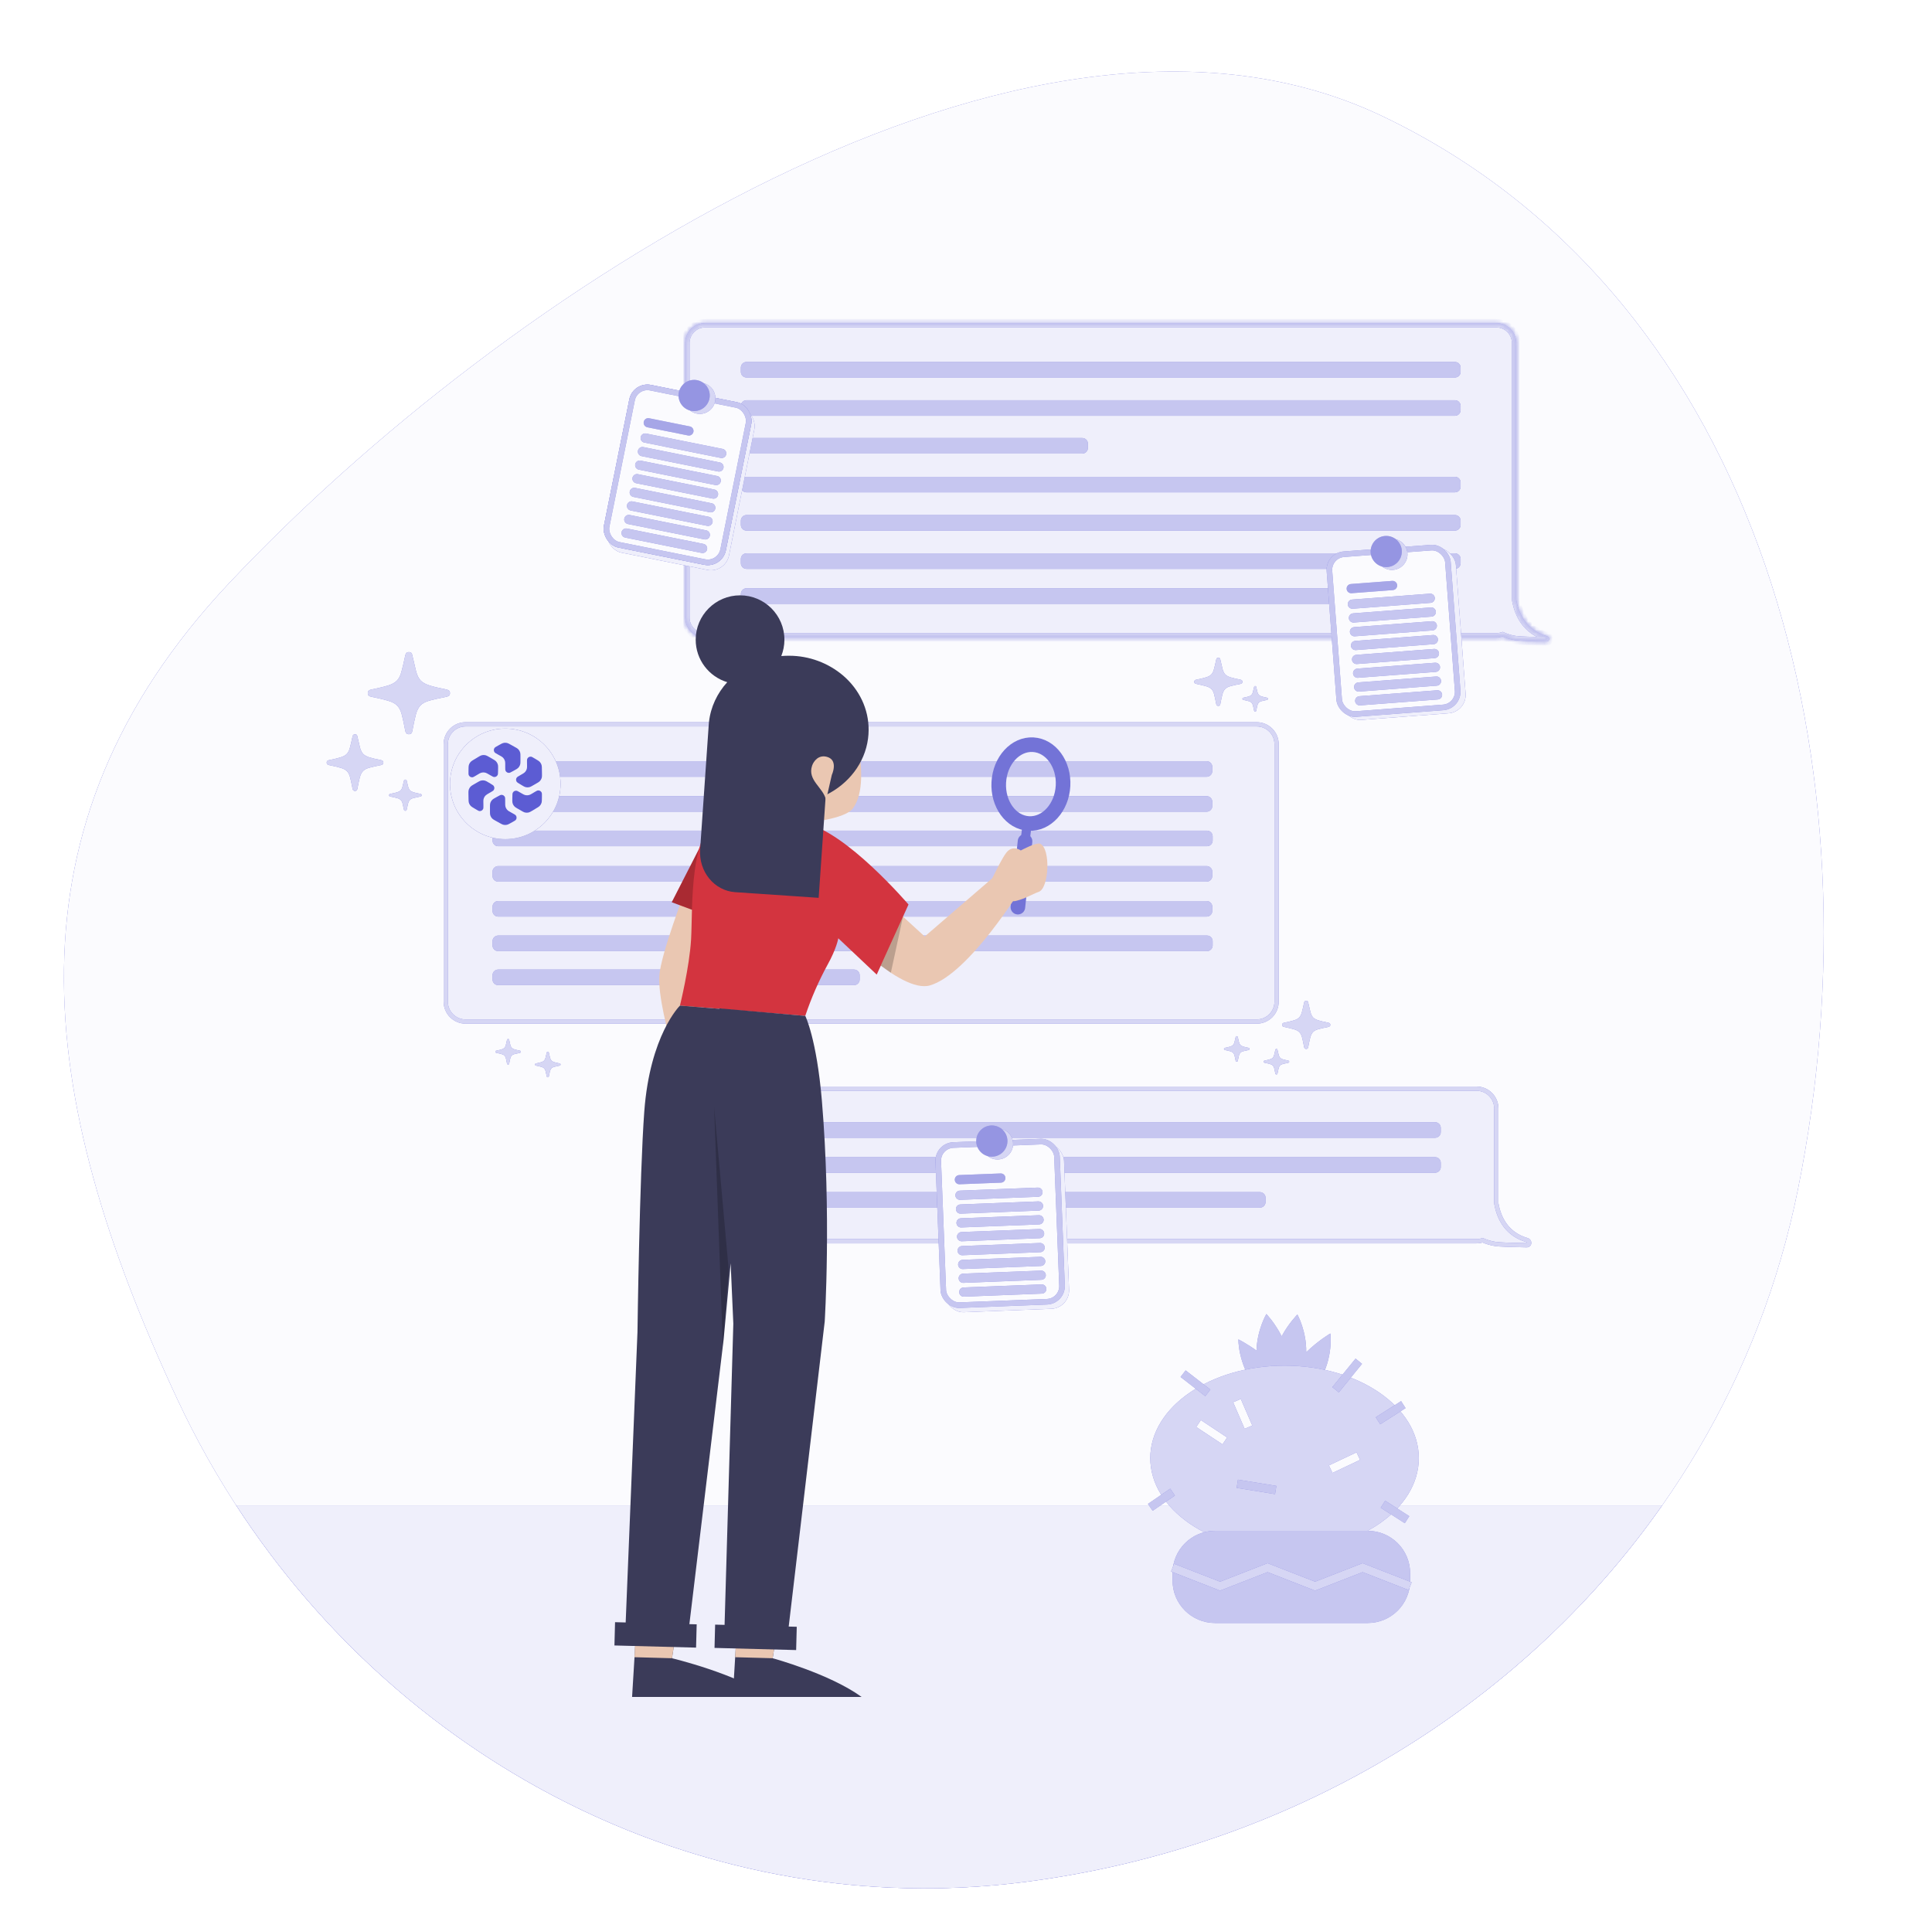 <svg width="471" height="470" viewBox="0 0 471 470" fill="none" xmlns="http://www.w3.org/2000/svg">
<g clip-path="url(#clip0_12246_5573)" filter="url(#filter0_n_12246_5573)">
<g clip-path="url(#clip1_12246_5573)">
<path fill-rule="evenodd" clip-rule="evenodd" d="M337.127 28.375C430.353 72.982 458.816 188.662 438.308 290.043C419.834 381.368 342.416 446.884 250.058 458.804C163.028 470.037 80.262 420.577 43.18 341.041C8.709 267.106 -0.103 201.696 55.801 142.231C121.752 72.08 250.346 -13.147 337.127 28.375Z" fill="#5C5CD3"/>
<path fill-rule="evenodd" clip-rule="evenodd" d="M337.127 28.375C430.353 72.982 458.816 188.662 438.308 290.043C419.834 381.368 342.416 446.884 250.058 458.804C163.028 470.037 80.262 420.577 43.18 341.041C8.709 267.106 -0.103 201.696 55.801 142.231C121.752 72.08 250.346 -13.147 337.127 28.375Z" fill="white" fill-opacity="0.975"/>
<path d="M405.228 367.015C370.166 416.975 313.654 450.595 250.058 458.804C172.946 468.756 99.183 431.061 57.578 367.015H405.228Z" fill="#5C5CD3"/>
<path d="M405.228 367.015C370.166 416.975 313.654 450.595 250.058 458.804C172.946 468.756 99.183 431.061 57.578 367.015H405.228Z" fill="white" fill-opacity="0.9"/>
</g>
<path d="M359.943 265.412C362.615 265.412 364.781 267.578 364.781 270.25V293.381C365.432 297.21 367.477 300.937 372.265 302.336C373.009 302.553 372.963 303.615 372.187 303.602C369.178 303.55 365.58 303.455 364.532 303.285C363.408 303.102 362.383 302.796 361.458 302.38C360.981 302.538 360.473 302.625 359.943 302.625H167.073C164.401 302.625 162.235 300.459 162.235 297.787V270.25C162.236 267.578 164.401 265.412 167.073 265.412H359.943Z" fill="#5C5CD3"/>
<path d="M359.943 265.412C362.615 265.412 364.781 267.578 364.781 270.25V293.381C365.432 297.21 367.477 300.937 372.265 302.336C373.009 302.553 372.963 303.615 372.187 303.602C369.178 303.55 365.58 303.455 364.532 303.285C363.408 303.102 362.383 302.796 361.458 302.38C360.981 302.538 360.473 302.625 359.943 302.625H167.073C164.401 302.625 162.235 300.459 162.235 297.787V270.25C162.236 267.578 164.401 265.412 167.073 265.412H359.943Z" fill="white" fill-opacity="0.9"/>
<path d="M359.943 265.412L359.943 264.893H359.943V265.412ZM364.781 270.25H365.3V270.25L364.781 270.25ZM364.781 293.381H364.263V293.425L364.27 293.468L364.781 293.381ZM372.265 302.336L372.41 301.838L372.41 301.838L372.265 302.336ZM372.187 303.602L372.179 304.12L372.179 304.12L372.187 303.602ZM364.532 303.285L364.449 303.796L364.449 303.796L364.532 303.285ZM361.458 302.38L361.67 301.908L361.487 301.825L361.296 301.888L361.458 302.38ZM359.943 302.625V303.143H359.943L359.943 302.625ZM167.073 302.625L167.073 303.143H167.073V302.625ZM162.235 297.787H161.717V297.787L162.235 297.787ZM162.235 270.25L161.717 270.25V270.25H162.235ZM167.073 265.412V264.893H167.073L167.073 265.412ZM359.943 265.412L359.943 265.93C362.329 265.93 364.263 267.864 364.263 270.25L364.781 270.25L365.3 270.25C365.299 267.292 362.902 264.893 359.943 264.893L359.943 265.412ZM364.781 270.25H364.263V293.381H364.781H365.3V270.25H364.781ZM364.781 293.381L364.27 293.468C364.942 297.421 367.081 301.361 372.119 302.833L372.265 302.336L372.41 301.838C367.874 300.512 365.921 296.998 365.292 293.295L364.781 293.381ZM372.265 302.336L372.119 302.833C372.19 302.854 372.226 302.888 372.247 302.918C372.27 302.953 372.28 302.993 372.278 303.028C372.278 303.044 372.274 303.056 372.271 303.063C372.27 303.067 372.268 303.069 372.267 303.071C372.267 303.072 372.266 303.072 372.266 303.073C372.266 303.073 372.266 303.073 372.265 303.073C372.265 303.073 372.263 303.075 372.259 303.076C372.252 303.079 372.233 303.084 372.196 303.084L372.187 303.602L372.179 304.12C372.498 304.126 372.786 304.017 372.997 303.808C373.201 303.605 373.3 303.339 373.314 303.083C373.341 302.569 373.03 302.019 372.41 301.838L372.265 302.336ZM372.187 303.602L372.196 303.084C370.693 303.058 369.045 303.021 367.643 302.97C366.227 302.918 365.101 302.852 364.615 302.773L364.532 303.285L364.449 303.796C365.012 303.888 366.209 303.955 367.605 304.006C369.017 304.058 370.673 304.095 372.179 304.12L372.187 303.602ZM364.532 303.285L364.615 302.773C363.532 302.597 362.552 302.304 361.67 301.908L361.458 302.38L361.245 302.853C362.215 303.289 363.283 303.607 364.449 303.796L364.532 303.285ZM361.458 302.38L361.296 301.888C360.869 302.029 360.415 302.106 359.943 302.106L359.943 302.625L359.943 303.143C360.53 303.143 361.093 303.046 361.62 302.873L361.458 302.38ZM359.943 302.625V302.106H167.073V302.625V303.143H359.943V302.625ZM167.073 302.625L167.073 302.106C164.688 302.106 162.754 300.172 162.754 297.787L162.235 297.787L161.717 297.787C161.717 300.745 164.115 303.143 167.073 303.143L167.073 302.625ZM162.235 297.787H162.754V270.25H162.235H161.717V297.787H162.235ZM162.235 270.25L162.754 270.25C162.754 267.864 164.688 265.93 167.073 265.93L167.073 265.412L167.073 264.893C164.115 264.893 161.717 267.292 161.717 270.25L162.235 270.25ZM167.073 265.412V265.93H359.943V265.412V264.893H167.073V265.412Z" fill="#5C5CD3"/>
<path d="M359.943 265.412L359.943 264.893H359.943V265.412ZM364.781 270.25H365.3V270.25L364.781 270.25ZM364.781 293.381H364.263V293.425L364.27 293.468L364.781 293.381ZM372.265 302.336L372.41 301.838L372.41 301.838L372.265 302.336ZM372.187 303.602L372.179 304.12L372.179 304.12L372.187 303.602ZM364.532 303.285L364.449 303.796L364.449 303.796L364.532 303.285ZM361.458 302.38L361.67 301.908L361.487 301.825L361.296 301.888L361.458 302.38ZM359.943 302.625V303.143H359.943L359.943 302.625ZM167.073 302.625L167.073 303.143H167.073V302.625ZM162.235 297.787H161.717V297.787L162.235 297.787ZM162.235 270.25L161.717 270.25V270.25H162.235ZM167.073 265.412V264.893H167.073L167.073 265.412ZM359.943 265.412L359.943 265.93C362.329 265.93 364.263 267.864 364.263 270.25L364.781 270.25L365.3 270.25C365.299 267.292 362.902 264.893 359.943 264.893L359.943 265.412ZM364.781 270.25H364.263V293.381H364.781H365.3V270.25H364.781ZM364.781 293.381L364.27 293.468C364.942 297.421 367.081 301.361 372.119 302.833L372.265 302.336L372.41 301.838C367.874 300.512 365.921 296.998 365.292 293.295L364.781 293.381ZM372.265 302.336L372.119 302.833C372.19 302.854 372.226 302.888 372.247 302.918C372.27 302.953 372.28 302.993 372.278 303.028C372.278 303.044 372.274 303.056 372.271 303.063C372.27 303.067 372.268 303.069 372.267 303.071C372.267 303.072 372.266 303.072 372.266 303.073C372.266 303.073 372.266 303.073 372.265 303.073C372.265 303.073 372.263 303.075 372.259 303.076C372.252 303.079 372.233 303.084 372.196 303.084L372.187 303.602L372.179 304.12C372.498 304.126 372.786 304.017 372.997 303.808C373.201 303.605 373.3 303.339 373.314 303.083C373.341 302.569 373.03 302.019 372.41 301.838L372.265 302.336ZM372.187 303.602L372.196 303.084C370.693 303.058 369.045 303.021 367.643 302.97C366.227 302.918 365.101 302.852 364.615 302.773L364.532 303.285L364.449 303.796C365.012 303.888 366.209 303.955 367.605 304.006C369.017 304.058 370.673 304.095 372.179 304.12L372.187 303.602ZM364.532 303.285L364.615 302.773C363.532 302.597 362.552 302.304 361.67 301.908L361.458 302.38L361.245 302.853C362.215 303.289 363.283 303.607 364.449 303.796L364.532 303.285ZM361.458 302.38L361.296 301.888C360.869 302.029 360.415 302.106 359.943 302.106L359.943 302.625L359.943 303.143C360.53 303.143 361.093 303.046 361.62 302.873L361.458 302.38ZM359.943 302.625V302.106H167.073V302.625V303.143H359.943V302.625ZM167.073 302.625L167.073 302.106C164.688 302.106 162.754 300.172 162.754 297.787L162.235 297.787L161.717 297.787C161.717 300.745 164.115 303.143 167.073 303.143L167.073 302.625ZM162.235 297.787H162.754V270.25H162.235H161.717V297.787H162.235ZM162.235 270.25L162.754 270.25C162.754 267.864 164.688 265.93 167.073 265.93L167.073 265.412L167.073 264.893C164.115 264.893 161.717 267.292 161.717 270.25L162.235 270.25ZM167.073 265.412V265.93H359.943V265.412V264.893H167.073V265.412Z" fill="white" fill-opacity="0.75"/>
<path d="M307.147 290.642C307.911 290.642 308.53 291.261 308.53 292.025V293.055C308.53 293.818 307.911 294.438 307.147 294.438H177.156C176.393 294.438 175.773 293.818 175.773 293.055V292.025C175.773 291.261 176.393 290.642 177.156 290.642H307.147ZM349.862 282.12C350.626 282.12 351.244 282.74 351.244 283.503V284.533C351.244 285.297 350.626 285.916 349.862 285.916H177.156C176.393 285.916 175.773 285.297 175.773 284.533V283.503C175.773 282.74 176.393 282.12 177.156 282.12H349.862ZM349.862 273.599C350.626 273.599 351.244 274.218 351.244 274.982V276.012C351.244 276.775 350.626 277.395 349.862 277.395H177.156C176.393 277.395 175.773 276.775 175.773 276.012V274.982C175.773 274.218 176.393 273.599 177.156 273.599H349.862Z" fill="#5C5CD3"/>
<path d="M307.147 290.642C307.911 290.642 308.53 291.261 308.53 292.025V293.055C308.53 293.818 307.911 294.438 307.147 294.438H177.156C176.393 294.438 175.773 293.818 175.773 293.055V292.025C175.773 291.261 176.393 290.642 177.156 290.642H307.147ZM349.862 282.12C350.626 282.12 351.244 282.74 351.244 283.503V284.533C351.244 285.297 350.626 285.916 349.862 285.916H177.156C176.393 285.916 175.773 285.297 175.773 284.533V283.503C175.773 282.74 176.393 282.12 177.156 282.12H349.862ZM349.862 273.599C350.626 273.599 351.244 274.218 351.244 274.982V276.012C351.244 276.775 350.626 277.395 349.862 277.395H177.156C176.393 277.395 175.773 276.775 175.773 276.012V274.982C175.773 274.218 176.393 273.599 177.156 273.599H349.862Z" fill="white" fill-opacity="0.65"/>
<mask id="path-6-inside-1_12246_5573" fill="white">
<path d="M364.782 78.794C367.454 78.794 369.619 80.96 369.619 83.632V146.161C370.27 149.99 372.316 153.717 377.103 155.115C377.847 155.333 377.801 156.395 377.026 156.382C374.017 156.33 370.419 156.234 369.37 156.064C368.246 155.881 367.223 155.575 366.298 155.159C365.821 155.317 365.312 155.404 364.782 155.404H171.911C169.24 155.404 167.074 153.238 167.074 150.566V83.632C167.074 80.96 169.24 78.794 171.911 78.794H364.782Z"/>
</mask>
<path d="M364.782 78.794C367.454 78.794 369.619 80.96 369.619 83.632V146.161C370.27 149.99 372.316 153.717 377.103 155.115C377.847 155.333 377.801 156.395 377.026 156.382C374.017 156.33 370.419 156.234 369.37 156.064C368.246 155.881 367.223 155.575 366.298 155.159C365.821 155.317 365.312 155.404 364.782 155.404H171.911C169.24 155.404 167.074 153.238 167.074 150.566V83.632C167.074 80.96 169.24 78.794 171.911 78.794H364.782Z" fill="#5C5CD3"/>
<path d="M364.782 78.794C367.454 78.794 369.619 80.96 369.619 83.632V146.161C370.27 149.99 372.316 153.717 377.103 155.115C377.847 155.333 377.801 156.395 377.026 156.382C374.017 156.33 370.419 156.234 369.37 156.064C368.246 155.881 367.223 155.575 366.298 155.159C365.821 155.317 365.312 155.404 364.782 155.404H171.911C169.24 155.404 167.074 153.238 167.074 150.566V83.632C167.074 80.96 169.24 78.794 171.911 78.794H364.782Z" fill="white" fill-opacity="0.9"/>
<path d="M369.619 83.632H370.656V83.632L369.619 83.632ZM369.619 146.161H368.583V146.249L368.597 146.335L369.619 146.161ZM377.103 155.115L377.394 154.12L377.394 154.12L377.103 155.115ZM377.026 156.382L377.008 157.419L377.009 157.419L377.026 156.382ZM369.37 156.064L369.204 157.087L369.204 157.087L369.37 156.064ZM366.298 155.159L366.723 154.214L366.356 154.049L365.973 154.175L366.298 155.159ZM171.911 155.404L171.911 156.441H171.911V155.404ZM167.074 83.632L166.037 83.632V83.632H167.074ZM171.911 78.794V77.757H171.911L171.911 78.794ZM364.782 78.794V79.831C366.881 79.831 368.583 81.533 368.583 83.632L369.619 83.632L370.656 83.632C370.656 80.388 368.026 77.757 364.782 77.757V78.794ZM369.619 83.632H368.583V146.161H369.619H370.656V83.632H369.619ZM369.619 146.161L368.597 146.335C369.29 150.412 371.523 154.565 376.812 156.111L377.103 155.115L377.394 154.12C373.109 152.868 371.25 149.567 370.642 145.988L369.619 146.161ZM377.103 155.115L376.812 156.11C376.689 156.075 376.591 155.934 376.599 155.78C376.603 155.704 376.635 155.588 376.739 155.485C376.855 155.369 376.985 155.344 377.043 155.345L377.026 156.382L377.009 157.419C377.454 157.426 377.881 157.273 378.2 156.955C378.508 156.65 378.65 156.257 378.67 155.89C378.709 155.154 378.261 154.374 377.394 154.12L377.103 155.115ZM377.026 156.382L377.044 155.345C375.542 155.32 373.898 155.283 372.501 155.231C371.074 155.178 369.984 155.113 369.536 155.04L369.37 156.064L369.204 157.087C369.805 157.184 371.038 157.252 372.425 157.303C373.841 157.355 375.501 157.393 377.008 157.419L377.026 156.382ZM369.37 156.064L369.537 155.04C368.496 154.871 367.56 154.59 366.723 154.214L366.298 155.159L365.873 156.105C366.886 156.56 367.997 156.891 369.204 157.087L369.37 156.064ZM366.298 155.159L365.973 154.175C365.596 154.299 365.196 154.368 364.782 154.368V155.404V156.441C365.427 156.441 366.046 156.334 366.623 156.144L366.298 155.159ZM364.782 155.404V154.368H171.911V155.404V156.441H364.782V155.404ZM171.911 155.404L171.912 154.368C169.812 154.368 168.11 152.665 168.11 150.566H167.074H166.037C166.037 153.81 168.667 156.441 171.911 156.441L171.911 155.404ZM167.074 150.566H168.11V83.632H167.074H166.037V150.566H167.074ZM167.074 83.632L168.11 83.632C168.11 81.533 169.812 79.831 171.912 79.831L171.911 78.794L171.911 77.757C168.667 77.757 166.037 80.388 166.037 83.632L167.074 83.632ZM171.911 78.794V79.831H364.782V78.794V77.757H171.911V78.794Z" fill="#5C5CD3" mask="url(#path-6-inside-1_12246_5573)"/>
<path d="M369.619 83.632H370.656V83.632L369.619 83.632ZM369.619 146.161H368.583V146.249L368.597 146.335L369.619 146.161ZM377.103 155.115L377.394 154.12L377.394 154.12L377.103 155.115ZM377.026 156.382L377.008 157.419L377.009 157.419L377.026 156.382ZM369.37 156.064L369.204 157.087L369.204 157.087L369.37 156.064ZM366.298 155.159L366.723 154.214L366.356 154.049L365.973 154.175L366.298 155.159ZM171.911 155.404L171.911 156.441H171.911V155.404ZM167.074 83.632L166.037 83.632V83.632H167.074ZM171.911 78.794V77.757H171.911L171.911 78.794ZM364.782 78.794V79.831C366.881 79.831 368.583 81.533 368.583 83.632L369.619 83.632L370.656 83.632C370.656 80.388 368.026 77.757 364.782 77.757V78.794ZM369.619 83.632H368.583V146.161H369.619H370.656V83.632H369.619ZM369.619 146.161L368.597 146.335C369.29 150.412 371.523 154.565 376.812 156.111L377.103 155.115L377.394 154.12C373.109 152.868 371.25 149.567 370.642 145.988L369.619 146.161ZM377.103 155.115L376.812 156.11C376.689 156.075 376.591 155.934 376.599 155.78C376.603 155.704 376.635 155.588 376.739 155.485C376.855 155.369 376.985 155.344 377.043 155.345L377.026 156.382L377.009 157.419C377.454 157.426 377.881 157.273 378.2 156.955C378.508 156.65 378.65 156.257 378.67 155.89C378.709 155.154 378.261 154.374 377.394 154.12L377.103 155.115ZM377.026 156.382L377.044 155.345C375.542 155.32 373.898 155.283 372.501 155.231C371.074 155.178 369.984 155.113 369.536 155.04L369.37 156.064L369.204 157.087C369.805 157.184 371.038 157.252 372.425 157.303C373.841 157.355 375.501 157.393 377.008 157.419L377.026 156.382ZM369.37 156.064L369.537 155.04C368.496 154.871 367.56 154.59 366.723 154.214L366.298 155.159L365.873 156.105C366.886 156.56 367.997 156.891 369.204 157.087L369.37 156.064ZM366.298 155.159L365.973 154.175C365.596 154.299 365.196 154.368 364.782 154.368V155.404V156.441C365.427 156.441 366.046 156.334 366.623 156.144L366.298 155.159ZM364.782 155.404V154.368H171.911V155.404V156.441H364.782V155.404ZM171.911 155.404L171.912 154.368C169.812 154.368 168.11 152.665 168.11 150.566H167.074H166.037C166.037 153.81 168.667 156.441 171.911 156.441L171.911 155.404ZM167.074 150.566H168.11V83.632H167.074H166.037V150.566H167.074ZM167.074 83.632L168.11 83.632C168.11 81.533 169.812 79.831 171.912 79.831L171.911 78.794L171.911 77.757C168.667 77.757 166.037 80.388 166.037 83.632L167.074 83.632ZM171.911 78.794V79.831H364.782V78.794V77.757H171.911V78.794Z" fill="white" fill-opacity="0.75" mask="url(#path-6-inside-1_12246_5573)"/>
<path d="M345.457 143.419C346.221 143.42 346.839 144.038 346.839 144.801V145.838C346.839 146.602 346.221 147.22 345.457 147.22H181.994C181.231 147.22 180.612 146.602 180.612 145.838V144.801C180.612 144.038 181.231 143.419 181.994 143.419H345.457ZM354.7 134.9C355.464 134.9 356.082 135.519 356.082 136.283V137.313C356.082 138.076 355.464 138.696 354.7 138.696H181.994C181.231 138.696 180.612 138.076 180.612 137.313V136.283C180.612 135.519 181.231 134.9 181.994 134.9H354.7Z" fill="#5C5CD3"/>
<path d="M345.457 143.419C346.221 143.42 346.839 144.038 346.839 144.801V145.838C346.839 146.602 346.221 147.22 345.457 147.22H181.994C181.231 147.22 180.612 146.602 180.612 145.838V144.801C180.612 144.038 181.231 143.419 181.994 143.419H345.457ZM354.7 134.9C355.464 134.9 356.082 135.519 356.082 136.283V137.313C356.082 138.076 355.464 138.696 354.7 138.696H181.994C181.231 138.696 180.612 138.076 180.612 137.313V136.283C180.612 135.519 181.231 134.9 181.994 134.9H354.7Z" fill="white" fill-opacity="0.65"/>
<path fill-rule="evenodd" clip-rule="evenodd" d="M180.612 127.982C180.612 128.746 181.23 129.365 181.994 129.365H354.7C355.464 129.365 356.083 128.746 356.083 127.982V126.951C356.083 126.188 355.464 125.569 354.7 125.569H181.994C181.23 125.569 180.612 126.188 180.612 126.951V127.982Z" fill="#5C5CD3"/>
<path fill-rule="evenodd" clip-rule="evenodd" d="M180.612 127.982C180.612 128.746 181.23 129.365 181.994 129.365H354.7C355.464 129.365 356.083 128.746 356.083 127.982V126.951C356.083 126.188 355.464 125.569 354.7 125.569H181.994C181.23 125.569 180.612 126.188 180.612 126.951V127.982Z" fill="white" fill-opacity="0.65"/>
<path fill-rule="evenodd" clip-rule="evenodd" d="M180.612 118.651C180.612 119.415 181.23 120.034 181.994 120.034H354.7C355.464 120.034 356.083 119.415 356.083 118.651V117.621C356.083 116.857 355.464 116.238 354.7 116.238H181.994C181.23 116.238 180.612 116.857 180.612 117.621V118.651Z" fill="#5C5CD3"/>
<path fill-rule="evenodd" clip-rule="evenodd" d="M180.612 118.651C180.612 119.415 181.23 120.034 181.994 120.034H354.7C355.464 120.034 356.083 119.415 356.083 118.651V117.621C356.083 116.857 355.464 116.238 354.7 116.238H181.994C181.23 116.238 180.612 116.857 180.612 117.621V118.651Z" fill="white" fill-opacity="0.65"/>
<path fill-rule="evenodd" clip-rule="evenodd" d="M180.612 99.99C180.612 100.753 181.23 101.372 181.994 101.372H354.7C355.464 101.372 356.083 100.753 356.083 99.99V98.959C356.083 98.195 355.464 97.576 354.7 97.576H181.994C181.23 97.576 180.612 98.195 180.612 98.959V99.99Z" fill="#5C5CD3"/>
<path fill-rule="evenodd" clip-rule="evenodd" d="M180.612 99.99C180.612 100.753 181.23 101.372 181.994 101.372H354.7C355.464 101.372 356.083 100.753 356.083 99.99V98.959C356.083 98.195 355.464 97.576 354.7 97.576H181.994C181.23 97.576 180.612 98.195 180.612 98.959V99.99Z" fill="white" fill-opacity="0.65"/>
<path fill-rule="evenodd" clip-rule="evenodd" d="M180.612 90.659C180.612 91.422 181.23 92.041 181.994 92.041H354.7C355.464 92.041 356.083 91.422 356.083 90.659V89.628C356.083 88.864 355.464 88.246 354.7 88.246H181.994C181.23 88.246 180.612 88.864 180.612 89.628V90.659Z" fill="#5C5CD3"/>
<path fill-rule="evenodd" clip-rule="evenodd" d="M180.612 90.659C180.612 91.422 181.23 92.041 181.994 92.041H354.7C355.464 92.041 356.083 91.422 356.083 90.659V89.628C356.083 88.864 355.464 88.246 354.7 88.246H181.994C181.23 88.246 180.612 88.864 180.612 89.628V90.659Z" fill="white" fill-opacity="0.65"/>
<path fill-rule="evenodd" clip-rule="evenodd" d="M180.551 109.206C180.551 109.969 181.17 110.588 181.934 110.588H263.838C264.602 110.588 265.221 109.969 265.221 109.206V108.169C265.221 107.406 264.602 106.787 263.838 106.787H181.934C181.17 106.787 180.551 107.406 180.551 108.169V109.206Z" fill="#5C5CD3"/>
<path fill-rule="evenodd" clip-rule="evenodd" d="M180.551 109.206C180.551 109.969 181.17 110.588 181.934 110.588H263.838C264.602 110.588 265.221 109.969 265.221 109.206V108.169C265.221 107.406 264.602 106.787 263.838 106.787H181.934C181.17 106.787 180.551 107.406 180.551 108.169V109.206Z" fill="white" fill-opacity="0.65"/>
<path d="M306.376 176.596C309.048 176.596 311.214 178.762 311.214 181.433V244.221C311.214 246.893 309.048 249.058 306.376 249.058H113.506C110.835 249.058 108.669 246.892 108.668 244.221V181.433C108.669 178.762 110.835 176.596 113.506 176.596H306.376Z" fill="#5C5CD3"/>
<path d="M306.376 176.596C309.048 176.596 311.214 178.762 311.214 181.433V244.221C311.214 246.893 309.048 249.058 306.376 249.058H113.506C110.835 249.058 108.669 246.892 108.668 244.221V181.433C108.669 178.762 110.835 176.596 113.506 176.596H306.376Z" fill="white" fill-opacity="0.9"/>
<path d="M311.214 181.433H311.733V181.433L311.214 181.433ZM311.214 244.221L311.733 244.221V244.221H311.214ZM113.506 249.058L113.506 249.577H113.506V249.058ZM108.668 244.221H108.15V244.221L108.668 244.221ZM108.668 181.433L108.15 181.433V181.433H108.668ZM113.506 176.596V176.077H113.506L113.506 176.596ZM306.376 176.596V177.114C308.762 177.114 310.696 179.048 310.696 181.434L311.214 181.433L311.733 181.433C311.733 178.475 309.335 176.077 306.376 176.077V176.596ZM311.214 181.433H310.696V244.221H311.214H311.733V181.433H311.214ZM311.214 244.221L310.696 244.221C310.696 246.606 308.762 248.54 306.376 248.54V249.058V249.577C309.335 249.577 311.733 247.179 311.733 244.221L311.214 244.221ZM306.376 249.058V248.54H113.506V249.058V249.577H306.376V249.058ZM113.506 249.058L113.506 248.54C111.121 248.54 109.187 246.606 109.187 244.221L108.668 244.221L108.15 244.221C108.15 247.179 110.548 249.577 113.506 249.577L113.506 249.058ZM108.668 244.221H109.187V181.433H108.668H108.15V244.221H108.668ZM108.668 181.433L109.187 181.434C109.187 179.048 111.121 177.114 113.506 177.114L113.506 176.596L113.506 176.077C110.548 176.077 108.15 178.475 108.15 181.433L108.668 181.433ZM113.506 176.596V177.114H306.376V176.596V176.077H113.506V176.596Z" fill="#5C5CD3"/>
<path d="M311.214 181.433H311.733V181.433L311.214 181.433ZM311.214 244.221L311.733 244.221V244.221H311.214ZM113.506 249.058L113.506 249.577H113.506V249.058ZM108.668 244.221H108.15V244.221L108.668 244.221ZM108.668 181.433L108.15 181.433V181.433H108.668ZM113.506 176.596V176.077H113.506L113.506 176.596ZM306.376 176.596V177.114C308.762 177.114 310.696 179.048 310.696 181.434L311.214 181.433L311.733 181.433C311.733 178.475 309.335 176.077 306.376 176.077V176.596ZM311.214 181.433H310.696V244.221H311.214H311.733V181.433H311.214ZM311.214 244.221L310.696 244.221C310.696 246.606 308.762 248.54 306.376 248.54V249.058V249.577C309.335 249.577 311.733 247.179 311.733 244.221L311.214 244.221ZM306.376 249.058V248.54H113.506V249.058V249.577H306.376V249.058ZM113.506 249.058L113.506 248.54C111.121 248.54 109.187 246.606 109.187 244.221L108.668 244.221L108.15 244.221C108.15 247.179 110.548 249.577 113.506 249.577L113.506 249.058ZM108.668 244.221H109.187V181.433H108.668H108.15V244.221H108.668ZM108.668 181.433L109.187 181.434C109.187 179.048 111.121 177.114 113.506 177.114L113.506 176.596L113.506 176.077C110.548 176.077 108.15 178.475 108.15 181.433L108.668 181.433ZM113.506 176.596V177.114H306.376V176.596V176.077H113.506V176.596Z" fill="white" fill-opacity="0.75"/>
<path d="M208.198 236.383C208.961 236.383 209.581 237.001 209.581 237.765V238.802C209.581 239.565 208.961 240.183 208.198 240.183H121.456C120.692 240.183 120.073 239.565 120.073 238.802V237.765C120.073 237.001 120.692 236.383 121.456 236.383H208.198ZM294.25 228.088C295.013 228.088 295.631 228.707 295.631 229.471V230.508C295.631 231.271 295.013 231.889 294.25 231.89H121.456C120.692 231.89 120.073 231.271 120.073 230.508V229.471C120.073 228.707 120.692 228.088 121.456 228.088H294.25ZM294.162 219.676C294.925 219.676 295.544 220.295 295.544 221.058V222.089C295.544 222.852 294.925 223.471 294.162 223.472H121.456C120.692 223.472 120.073 222.852 120.073 222.089V221.058C120.073 220.295 120.692 219.676 121.456 219.676H294.162ZM294.162 211.154C294.925 211.154 295.544 211.774 295.544 212.537V213.567C295.544 214.331 294.925 214.95 294.162 214.95H121.456C120.692 214.95 120.073 214.331 120.073 213.567V212.537C120.073 211.774 120.692 211.154 121.456 211.154H294.162ZM294.25 202.515C295.013 202.515 295.631 203.134 295.631 203.897V204.933C295.631 205.697 295.013 206.316 294.25 206.316H121.456C120.692 206.316 120.073 205.697 120.073 204.933V203.897C120.073 203.134 120.692 202.515 121.456 202.515H294.25ZM294.162 194.102C294.925 194.103 295.544 194.722 295.544 195.485V196.516C295.544 197.279 294.925 197.898 294.162 197.898H121.456C120.692 197.898 120.073 197.279 120.073 196.516V195.485C120.073 194.722 120.692 194.102 121.456 194.102H294.162ZM294.162 185.581C294.925 185.581 295.544 186.2 295.544 186.964V187.994C295.544 188.757 294.925 189.377 294.162 189.377H121.456C120.692 189.377 120.073 188.757 120.073 187.994V186.964C120.073 186.2 120.692 185.581 121.456 185.581H294.162Z" fill="#5C5CD3"/>
<path d="M208.198 236.383C208.961 236.383 209.581 237.001 209.581 237.765V238.802C209.581 239.565 208.961 240.183 208.198 240.183H121.456C120.692 240.183 120.073 239.565 120.073 238.802V237.765C120.073 237.001 120.692 236.383 121.456 236.383H208.198ZM294.25 228.088C295.013 228.088 295.631 228.707 295.631 229.471V230.508C295.631 231.271 295.013 231.889 294.25 231.89H121.456C120.692 231.89 120.073 231.271 120.073 230.508V229.471C120.073 228.707 120.692 228.088 121.456 228.088H294.25ZM294.162 219.676C294.925 219.676 295.544 220.295 295.544 221.058V222.089C295.544 222.852 294.925 223.471 294.162 223.472H121.456C120.692 223.472 120.073 222.852 120.073 222.089V221.058C120.073 220.295 120.692 219.676 121.456 219.676H294.162ZM294.162 211.154C294.925 211.154 295.544 211.774 295.544 212.537V213.567C295.544 214.331 294.925 214.95 294.162 214.95H121.456C120.692 214.95 120.073 214.331 120.073 213.567V212.537C120.073 211.774 120.692 211.154 121.456 211.154H294.162ZM294.25 202.515C295.013 202.515 295.631 203.134 295.631 203.897V204.933C295.631 205.697 295.013 206.316 294.25 206.316H121.456C120.692 206.316 120.073 205.697 120.073 204.933V203.897C120.073 203.134 120.692 202.515 121.456 202.515H294.25ZM294.162 194.102C294.925 194.103 295.544 194.722 295.544 195.485V196.516C295.544 197.279 294.925 197.898 294.162 197.898H121.456C120.692 197.898 120.073 197.279 120.073 196.516V195.485C120.073 194.722 120.692 194.102 121.456 194.102H294.162ZM294.162 185.581C294.925 185.581 295.544 186.2 295.544 186.964V187.994C295.544 188.757 294.925 189.377 294.162 189.377H121.456C120.692 189.377 120.073 188.757 120.073 187.994V186.964C120.073 186.2 120.692 185.581 121.456 185.581H294.162Z" fill="white" fill-opacity="0.65"/>
<path fill-rule="evenodd" clip-rule="evenodd" d="M168.96 271.693L174.451 269.61L170.142 240.228L178.631 223.659L167.226 216.697C167.226 216.697 161.044 232.681 160.733 237.954C160.194 247.19 168.96 271.693 168.96 271.693Z" fill="#EAC7B2"/>
<path fill-rule="evenodd" clip-rule="evenodd" d="M163.767 219.969L179.051 225.658L184.151 207.603L172.152 203.571L163.767 219.969Z" fill="#D3343F"/>
<path fill-rule="evenodd" clip-rule="evenodd" d="M163.767 219.969L179.051 225.658L184.151 207.603L172.152 203.571L163.767 219.969Z" fill="black" fill-opacity="0.2"/>
<path d="M249.896 205.112L248.148 221.171" stroke="#7373D7" stroke-width="3.556" stroke-linecap="round"/>
<path d="M250.335 201.52L249.77 206.256" stroke="#7373D7" stroke-width="2.222" stroke-linecap="round"/>
<path fill-rule="evenodd" clip-rule="evenodd" d="M250.79 200.774C246.464 200.533 243.196 196.038 243.491 190.733C243.785 185.427 247.531 181.322 251.858 181.562C256.184 181.803 259.452 186.298 259.157 191.603C258.863 196.908 255.117 201.014 250.79 200.774Z" stroke="#7373D7" stroke-width="3.556" stroke-linecap="round"/>
<path fill-rule="evenodd" clip-rule="evenodd" d="M187.409 413.727H154.096L155.288 394.101L164.884 397.332L163.824 404.291C163.824 404.291 179.599 408.051 187.409 413.727Z" fill="#3B3B59"/>
<path fill-rule="evenodd" clip-rule="evenodd" d="M210.051 413.727H178.64L179.832 394.101L189.431 397.332L188.369 404.291C188.369 404.291 202.241 408.051 210.051 413.727Z" fill="#3B3B59"/>
<path d="M164.721 398.508L163.824 404.287L154.683 404.038L155.071 395.616L164.721 398.508ZM189.269 398.508L188.368 404.287L179.227 404.038L179.615 395.616L189.269 398.508Z" fill="#EAC7B2"/>
<path fill-rule="evenodd" clip-rule="evenodd" d="M203.963 225.704C203.963 225.704 219.447 242.405 226.744 240.241C236.291 237.421 249.189 216.258 249.189 216.258L242.961 213.214L225.436 228.327L209.286 213.554L203.963 225.704Z" fill="#EAC7B2"/>
<path fill-rule="evenodd" clip-rule="evenodd" d="M221.485 220.525L213.734 237.611L204.367 228.76C204.367 228.76 203.973 231.238 201.728 235.253C199.563 239.231 197.75 243.39 196.311 247.684L165.763 245.168C165.763 245.168 168.082 235.799 168.479 229.015C168.928 221.384 167.81 201.668 176.476 198.709C183.97 196.151 186.014 198.774 196.444 200.809C206.266 202.731 221.485 220.525 221.485 220.525Z" fill="#D3343F"/>
<path d="M175.392 245.954L175.387 245.839L196.32 247.684C196.331 247.705 199.071 253.196 200.36 268.276C202.699 295.909 201.06 322.135 201.056 322.203L192.276 396.565L194.24 396.618L194.091 402.294L174.192 401.77L174.342 396.093L176.644 396.154L178.776 322.726L178.126 308.005L176.412 326.571L168.062 395.975L169.843 396.023L169.693 401.701L149.794 401.175L149.943 395.499L152.534 395.566L155.41 324.739C155.41 324.739 155.908 286.589 157.068 270.999C158.457 252.322 165.736 245.206 165.766 245.177L175.392 245.954Z" fill="#3B3B59"/>
<path fill-rule="evenodd" clip-rule="evenodd" d="M196.825 200.544C196.825 200.544 205.972 199.704 207.904 197.126C213.336 189.864 206.201 170.39 206.201 170.39L185.113 183.057C185.113 183.057 181.728 200.589 181.786 200.606L195.307 204.421L196.825 200.544Z" fill="#EAC7B2"/>
<path d="M180.417 145.147C186.389 145.147 191.231 149.989 191.231 155.963C191.231 157.37 190.958 158.714 190.469 159.948C191.111 159.894 191.763 159.869 192.422 159.875C197.251 159.885 201.921 161.613 205.594 164.75C209.434 168.071 211.811 172.81 211.76 178.053C211.754 178.741 211.705 179.427 211.614 180.108C210.819 186.093 206.843 191.159 201.312 193.844L199.58 218.897L179.212 217.514C174.128 217.169 170.307 212.497 170.684 207.057L172.763 176.994C172.774 176.774 172.788 176.554 172.808 176.337L172.826 176.089H172.835C173.232 172.385 174.843 169.015 177.294 166.318C172.845 164.977 169.603 160.85 169.603 155.963C169.604 149.989 174.445 145.147 180.417 145.147Z" fill="#3B3B59"/>
<path fill-rule="evenodd" clip-rule="evenodd" d="M174.09 269.826L176.221 328.16L177.646 309.575L174.09 269.826Z" fill="black" fill-opacity="0.2"/>
<path fill-rule="evenodd" clip-rule="evenodd" d="M202.787 188.934C202.787 188.934 204.463 185.361 201.65 184.537C199.554 183.923 198.349 185.597 197.984 186.663C196.75 190.255 200.797 192.041 201.379 195.078" fill="#EAC7B2"/>
<path fill-rule="evenodd" clip-rule="evenodd" d="M241.783 214.361L242.722 212.497C242.722 212.497 244.337 209.183 245.306 207.92C246.873 205.865 248.859 207.351 248.859 207.351C248.859 207.351 252.648 205.287 253.591 205.716C256.195 206.905 255.739 216.513 253.268 217.421C251.356 218.122 250.171 219.013 247.703 219.646C246.657 219.914 245.303 219.404 244.518 219.453" fill="#EAC7B2"/>
<path fill-rule="evenodd" clip-rule="evenodd" d="M214.729 235.424L220.139 223.487L217.18 237.156L214.729 235.424Z" fill="black" fill-opacity="0.2"/>
<rect x="228.918" y="279.698" width="30.325" height="40.434" rx="4.493" transform="rotate(-2.237 228.918 279.698)" fill="#5C5CD3"/>
<rect x="228.918" y="279.698" width="30.325" height="40.434" rx="4.493" transform="rotate(-2.237 228.918 279.698)" fill="white" fill-opacity="0.9"/>
<path fill-rule="evenodd" clip-rule="evenodd" d="M233.802 288.691C233.778 288.071 234.26 287.549 234.88 287.524L244.981 287.13C245.601 287.106 246.123 287.588 246.147 288.208C246.171 288.828 245.688 289.35 245.069 289.374L234.968 289.769C234.348 289.793 233.826 289.31 233.802 288.691Z" fill="#5C5CD3"/>
<path fill-rule="evenodd" clip-rule="evenodd" d="M233.802 288.691C233.778 288.071 234.26 287.549 234.88 287.524L244.981 287.13C245.601 287.106 246.123 287.588 246.147 288.208C246.171 288.828 245.688 289.35 245.069 289.374L234.968 289.769C234.348 289.793 233.826 289.31 233.802 288.691Z" fill="white" fill-opacity="0.45"/>
<path fill-rule="evenodd" clip-rule="evenodd" d="M233.95 292.486C233.926 291.866 234.409 291.344 235.028 291.32L254.036 290.577C254.656 290.553 255.178 291.036 255.203 291.656C255.227 292.276 254.744 292.798 254.124 292.822L235.116 293.565C234.496 293.589 233.974 293.106 233.95 292.486ZM234.082 295.853C234.057 295.233 234.54 294.711 235.16 294.687L254.168 293.944C254.788 293.92 255.31 294.403 255.334 295.023C255.358 295.642 254.875 296.165 254.256 296.189L235.248 296.931C234.628 296.956 234.106 296.473 234.082 295.853ZM234.213 299.22C234.189 298.6 234.672 298.078 235.292 298.054L254.299 297.311C254.919 297.287 255.441 297.77 255.466 298.39C255.49 299.009 255.007 299.531 254.387 299.556L235.379 300.298C234.759 300.323 234.237 299.84 234.213 299.22ZM234.345 302.587C234.32 301.967 234.803 301.445 235.423 301.421L254.431 300.678C255.051 300.654 255.573 301.137 255.597 301.756C255.621 302.376 255.139 302.898 254.519 302.923L235.511 303.665C234.891 303.689 234.369 303.207 234.345 302.587Z" fill="#5C5CD3"/>
<path fill-rule="evenodd" clip-rule="evenodd" d="M233.95 292.486C233.926 291.866 234.409 291.344 235.028 291.32L254.036 290.577C254.656 290.553 255.178 291.036 255.203 291.656C255.227 292.276 254.744 292.798 254.124 292.822L235.116 293.565C234.496 293.589 233.974 293.106 233.95 292.486ZM234.082 295.853C234.057 295.233 234.54 294.711 235.16 294.687L254.168 293.944C254.788 293.92 255.31 294.403 255.334 295.023C255.358 295.642 254.875 296.165 254.256 296.189L235.248 296.931C234.628 296.956 234.106 296.473 234.082 295.853ZM234.213 299.22C234.189 298.6 234.672 298.078 235.292 298.054L254.299 297.311C254.919 297.287 255.441 297.77 255.466 298.39C255.49 299.009 255.007 299.531 254.387 299.556L235.379 300.298C234.759 300.323 234.237 299.84 234.213 299.22ZM234.345 302.587C234.32 301.967 234.803 301.445 235.423 301.421L254.431 300.678C255.051 300.654 255.573 301.137 255.597 301.756C255.621 302.376 255.139 302.898 254.519 302.923L235.511 303.665C234.891 303.689 234.369 303.207 234.345 302.587Z" fill="white" fill-opacity="0.65"/>
<path fill-rule="evenodd" clip-rule="evenodd" d="M234.478 305.993C234.454 305.374 234.936 304.851 235.556 304.827L254.564 304.085C255.184 304.06 255.706 304.543 255.73 305.163C255.755 305.783 255.272 306.305 254.652 306.329L235.644 307.072C235.024 307.096 234.502 306.613 234.478 305.993ZM234.609 309.36C234.585 308.741 235.068 308.218 235.688 308.194L254.696 307.452C255.316 307.427 255.838 307.91 255.862 308.53C255.886 309.15 255.403 309.672 254.783 309.696L235.775 310.439C235.156 310.463 234.633 309.98 234.609 309.36ZM234.741 312.727C234.717 312.107 235.199 311.585 235.819 311.561L254.827 310.818C255.447 310.794 255.969 311.277 255.993 311.897C256.018 312.517 255.535 313.039 254.915 313.063L235.907 313.806C235.287 313.83 234.765 313.347 234.741 312.727ZM234.872 316.094C234.848 315.474 235.331 314.952 235.951 314.928L254.959 314.185C255.579 314.161 256.101 314.644 256.125 315.264C256.149 315.884 255.666 316.406 255.046 316.43L236.039 317.173C235.419 317.197 234.897 316.714 234.872 316.094Z" fill="#5C5CD3"/>
<path fill-rule="evenodd" clip-rule="evenodd" d="M234.478 305.993C234.454 305.374 234.936 304.851 235.556 304.827L254.564 304.085C255.184 304.06 255.706 304.543 255.73 305.163C255.755 305.783 255.272 306.305 254.652 306.329L235.644 307.072C235.024 307.096 234.502 306.613 234.478 305.993ZM234.609 309.36C234.585 308.741 235.068 308.218 235.688 308.194L254.696 307.452C255.316 307.427 255.838 307.91 255.862 308.53C255.886 309.15 255.403 309.672 254.783 309.696L235.775 310.439C235.156 310.463 234.633 309.98 234.609 309.36ZM234.741 312.727C234.717 312.107 235.199 311.585 235.819 311.561L254.827 310.818C255.447 310.794 255.969 311.277 255.993 311.897C256.018 312.517 255.535 313.039 254.915 313.063L235.907 313.806C235.287 313.83 234.765 313.347 234.741 312.727ZM234.872 316.094C234.848 315.474 235.331 314.952 235.951 314.928L254.959 314.185C255.579 314.161 256.101 314.644 256.125 315.264C256.149 315.884 255.666 316.406 255.046 316.43L236.039 317.173C235.419 317.197 234.897 316.714 234.872 316.094Z" fill="white" fill-opacity="0.65"/>
<rect x="228.589" y="279.315" width="28.962" height="39.071" rx="3.811" transform="rotate(-2.237 228.589 279.315)" fill="#5C5CD3"/>
<rect x="228.589" y="279.315" width="28.962" height="39.071" rx="3.811" transform="rotate(-2.237 228.589 279.315)" fill="white" fill-opacity="0.975"/>
<rect x="228.589" y="279.315" width="28.962" height="39.071" rx="3.811" transform="rotate(-2.237 228.589 279.315)" stroke="#5C5CD3" stroke-width="1.363"/>
<rect x="228.589" y="279.315" width="28.962" height="39.071" rx="3.811" transform="rotate(-2.237 228.589 279.315)" stroke="white" stroke-opacity="0.65" stroke-width="1.363"/>
<path fill-rule="evenodd" clip-rule="evenodd" d="M232.765 287.654C232.741 287.034 233.224 286.512 233.843 286.488L243.944 286.093C244.564 286.069 245.086 286.552 245.11 287.171C245.135 287.791 244.652 288.313 244.032 288.338L233.931 288.732C233.311 288.756 232.789 288.274 232.765 287.654Z" fill="#5C5CD3"/>
<path fill-rule="evenodd" clip-rule="evenodd" d="M232.765 287.654C232.741 287.034 233.224 286.512 233.843 286.488L243.944 286.093C244.564 286.069 245.086 286.552 245.11 287.171C245.135 287.791 244.652 288.313 244.032 288.338L233.931 288.732C233.311 288.756 232.789 288.274 232.765 287.654Z" fill="white" fill-opacity="0.45"/>
<path fill-rule="evenodd" clip-rule="evenodd" d="M232.913 291.449C232.889 290.829 233.372 290.307 233.992 290.283L253 289.541C253.619 289.516 254.142 289.999 254.166 290.619C254.19 291.239 253.707 291.761 253.087 291.785L234.079 292.528C233.46 292.552 232.937 292.069 232.913 291.449ZM233.045 294.816C233.021 294.196 233.503 293.674 234.123 293.65L253.131 292.907C253.751 292.883 254.273 293.366 254.297 293.986C254.322 294.606 253.839 295.128 253.219 295.152L234.211 295.895C233.591 295.919 233.069 295.436 233.045 294.816ZM233.176 298.183C233.152 297.563 233.635 297.041 234.255 297.017L253.263 296.274C253.883 296.25 254.405 296.733 254.429 297.353C254.453 297.973 253.97 298.495 253.35 298.519L234.342 299.262C233.723 299.286 233.201 298.803 233.176 298.183ZM233.308 301.55C233.284 300.93 233.767 300.408 234.386 300.384L253.394 299.641C254.014 299.617 254.536 300.1 254.56 300.72C254.585 301.34 254.102 301.862 253.482 301.886L234.474 302.629C233.854 302.653 233.332 302.17 233.308 301.55Z" fill="#5C5CD3"/>
<path fill-rule="evenodd" clip-rule="evenodd" d="M232.913 291.449C232.889 290.829 233.372 290.307 233.992 290.283L253 289.541C253.619 289.516 254.142 289.999 254.166 290.619C254.19 291.239 253.707 291.761 253.087 291.785L234.079 292.528C233.46 292.552 232.937 292.069 232.913 291.449ZM233.045 294.816C233.021 294.196 233.503 293.674 234.123 293.65L253.131 292.907C253.751 292.883 254.273 293.366 254.297 293.986C254.322 294.606 253.839 295.128 253.219 295.152L234.211 295.895C233.591 295.919 233.069 295.436 233.045 294.816ZM233.176 298.183C233.152 297.563 233.635 297.041 234.255 297.017L253.263 296.274C253.883 296.25 254.405 296.733 254.429 297.353C254.453 297.973 253.97 298.495 253.35 298.519L234.342 299.262C233.723 299.286 233.201 298.803 233.176 298.183ZM233.308 301.55C233.284 300.93 233.767 300.408 234.386 300.384L253.394 299.641C254.014 299.617 254.536 300.1 254.56 300.72C254.585 301.34 254.102 301.862 253.482 301.886L234.474 302.629C233.854 302.653 233.332 302.17 233.308 301.55Z" fill="white" fill-opacity="0.65"/>
<path fill-rule="evenodd" clip-rule="evenodd" d="M233.441 304.957C233.417 304.337 233.9 303.815 234.519 303.791L253.527 303.048C254.147 303.024 254.669 303.506 254.694 304.126C254.718 304.746 254.235 305.268 253.615 305.292L234.607 306.035C233.987 306.059 233.465 305.577 233.441 304.957ZM233.573 308.324C233.548 307.704 234.031 307.182 234.651 307.157L253.659 306.415C254.279 306.391 254.801 306.873 254.825 307.493C254.849 308.113 254.366 308.635 253.747 308.659L234.739 309.402C234.119 309.426 233.597 308.943 233.573 308.324ZM233.704 311.691C233.68 311.071 234.163 310.549 234.783 310.524L253.79 309.782C254.41 309.757 254.932 310.24 254.957 310.86C254.981 311.48 254.498 312.002 253.878 312.026L234.87 312.769C234.25 312.793 233.728 312.31 233.704 311.691ZM233.836 315.057C233.811 314.438 234.294 313.915 234.914 313.891L253.922 313.149C254.542 313.124 255.064 313.607 255.088 314.227C255.112 314.847 254.63 315.369 254.01 315.393L235.002 316.136C234.382 316.16 233.86 315.677 233.836 315.057Z" fill="#5C5CD3"/>
<path fill-rule="evenodd" clip-rule="evenodd" d="M233.441 304.957C233.417 304.337 233.9 303.815 234.519 303.791L253.527 303.048C254.147 303.024 254.669 303.506 254.694 304.126C254.718 304.746 254.235 305.268 253.615 305.292L234.607 306.035C233.987 306.059 233.465 305.577 233.441 304.957ZM233.573 308.324C233.548 307.704 234.031 307.182 234.651 307.157L253.659 306.415C254.279 306.391 254.801 306.873 254.825 307.493C254.849 308.113 254.366 308.635 253.747 308.659L234.739 309.402C234.119 309.426 233.597 308.943 233.573 308.324ZM233.704 311.691C233.68 311.071 234.163 310.549 234.783 310.524L253.79 309.782C254.41 309.757 254.932 310.24 254.957 310.86C254.981 311.48 254.498 312.002 253.878 312.026L234.87 312.769C234.25 312.793 233.728 312.31 233.704 311.691ZM233.836 315.057C233.811 314.438 234.294 313.915 234.914 313.891L253.922 313.149C254.542 313.124 255.064 313.607 255.088 314.227C255.112 314.847 254.63 315.369 254.01 315.393L235.002 316.136C234.382 316.16 233.86 315.677 233.836 315.057Z" fill="white" fill-opacity="0.65"/>
<circle cx="243.181" cy="278.892" r="3.801" fill="#5C5CD3"/>
<circle cx="243.181" cy="278.892" r="3.801" fill="white" fill-opacity="0.75"/>
<circle cx="241.798" cy="278.201" r="3.801" fill="#5C5CD3"/>
<circle cx="241.798" cy="278.201" r="3.801" fill="white" fill-opacity="0.35"/>
<g clip-path="url(#clip2_12246_5573)">
<rect x="155.072" y="94.215" width="30.325" height="40.434" rx="4.493" transform="rotate(11.368 155.072 94.215)" fill="#5C5CD3"/>
<rect x="155.072" y="94.215" width="30.325" height="40.434" rx="4.493" transform="rotate(11.368 155.072 94.215)" fill="white" fill-opacity="0.9"/>
<path fill-rule="evenodd" clip-rule="evenodd" d="M157.703 104.104C157.825 103.496 158.417 103.102 159.025 103.224L168.935 105.217C169.543 105.339 169.937 105.931 169.815 106.539C169.693 107.147 169.101 107.541 168.493 107.419L158.582 105.426C157.974 105.304 157.58 104.712 157.703 104.104Z" fill="#5C5CD3"/>
<path fill-rule="evenodd" clip-rule="evenodd" d="M157.703 104.104C157.825 103.496 158.417 103.102 159.025 103.224L168.935 105.217C169.543 105.339 169.937 105.931 169.815 106.539C169.693 107.147 169.101 107.541 168.493 107.419L158.582 105.426C157.974 105.304 157.58 104.712 157.703 104.104Z" fill="white" fill-opacity="0.45"/>
<path fill-rule="evenodd" clip-rule="evenodd" d="M156.954 107.828C157.076 107.22 157.668 106.826 158.276 106.948L176.926 110.697C177.534 110.82 177.928 111.412 177.805 112.02C177.683 112.628 177.091 113.022 176.483 112.9L157.834 109.15C157.226 109.028 156.832 108.436 156.954 107.828ZM156.29 111.131C156.412 110.523 157.004 110.129 157.612 110.251L176.262 114.001C176.87 114.123 177.264 114.715 177.141 115.323C177.019 115.931 176.427 116.325 175.819 116.203L157.17 112.454C156.561 112.331 156.168 111.739 156.29 111.131ZM155.626 114.434C155.748 113.826 156.34 113.432 156.948 113.555L175.597 117.304C176.206 117.426 176.599 118.019 176.477 118.627C176.355 119.235 175.763 119.629 175.155 119.506L156.505 115.757C155.897 115.635 155.503 115.043 155.626 114.434ZM154.962 117.738C155.084 117.13 155.676 116.736 156.284 116.858L174.933 120.608C175.541 120.73 175.935 121.322 175.813 121.93C175.691 122.538 175.099 122.932 174.491 122.81L155.841 119.06C155.233 118.938 154.839 118.346 154.962 117.738Z" fill="#5C5CD3"/>
<path fill-rule="evenodd" clip-rule="evenodd" d="M156.954 107.828C157.076 107.22 157.668 106.826 158.276 106.948L176.926 110.697C177.534 110.82 177.928 111.412 177.805 112.02C177.683 112.628 177.091 113.022 176.483 112.9L157.834 109.15C157.226 109.028 156.832 108.436 156.954 107.828ZM156.29 111.131C156.412 110.523 157.004 110.129 157.612 110.251L176.262 114.001C176.87 114.123 177.264 114.715 177.141 115.323C177.019 115.931 176.427 116.325 175.819 116.203L157.17 112.454C156.561 112.331 156.168 111.739 156.29 111.131ZM155.626 114.434C155.748 113.826 156.34 113.432 156.948 113.555L175.597 117.304C176.206 117.426 176.599 118.019 176.477 118.627C176.355 119.235 175.763 119.629 175.155 119.506L156.505 115.757C155.897 115.635 155.503 115.043 155.626 114.434ZM154.962 117.738C155.084 117.13 155.676 116.736 156.284 116.858L174.933 120.608C175.541 120.73 175.935 121.322 175.813 121.93C175.691 122.538 175.099 122.932 174.491 122.81L155.841 119.06C155.233 118.938 154.839 118.346 154.962 117.738Z" fill="white" fill-opacity="0.65"/>
<path fill-rule="evenodd" clip-rule="evenodd" d="M154.29 121.08C154.412 120.472 155.004 120.078 155.612 120.2L174.261 123.95C174.869 124.072 175.263 124.664 175.141 125.272C175.019 125.881 174.427 126.274 173.819 126.152L155.169 122.403C154.561 122.28 154.167 121.688 154.29 121.08ZM153.625 124.384C153.748 123.775 154.34 123.382 154.948 123.504L173.597 127.253C174.205 127.376 174.599 127.968 174.477 128.576C174.355 129.184 173.763 129.578 173.154 129.456L154.505 125.706C153.897 125.584 153.503 124.992 153.625 124.384ZM152.961 127.687C153.084 127.079 153.676 126.685 154.284 126.807L172.933 130.557C173.541 130.679 173.935 131.271 173.813 131.879C173.691 132.487 173.098 132.881 172.49 132.759L153.841 129.009C153.233 128.887 152.839 128.295 152.961 127.687ZM152.297 130.99C152.419 130.382 153.011 129.988 153.62 130.111L172.269 133.86C172.877 133.982 173.271 134.574 173.149 135.183C173.026 135.791 172.434 136.185 171.826 136.062L153.177 132.313C152.569 132.191 152.175 131.598 152.297 130.99Z" fill="#5C5CD3"/>
<path fill-rule="evenodd" clip-rule="evenodd" d="M154.29 121.08C154.412 120.472 155.004 120.078 155.612 120.2L174.261 123.95C174.869 124.072 175.263 124.664 175.141 125.272C175.019 125.881 174.427 126.274 173.819 126.152L155.169 122.403C154.561 122.28 154.167 121.688 154.29 121.08ZM153.625 124.384C153.748 123.775 154.34 123.382 154.948 123.504L173.597 127.253C174.205 127.376 174.599 127.968 174.477 128.576C174.355 129.184 173.763 129.578 173.154 129.456L154.505 125.706C153.897 125.584 153.503 124.992 153.625 124.384ZM152.961 127.687C153.084 127.079 153.676 126.685 154.284 126.807L172.933 130.557C173.541 130.679 173.935 131.271 173.813 131.879C173.691 132.487 173.098 132.881 172.49 132.759L153.841 129.009C153.233 128.887 152.839 128.295 152.961 127.687ZM152.297 130.99C152.419 130.382 153.011 129.988 153.62 130.111L172.269 133.86C172.877 133.982 173.271 134.574 173.149 135.183C173.026 135.791 172.434 136.185 171.826 136.062L153.177 132.313C152.569 132.191 152.175 131.598 152.297 130.99Z" fill="white" fill-opacity="0.65"/>
</g>
<g clip-path="url(#clip3_12246_5573)">
<rect x="154.308" y="92.963" width="30.325" height="40.434" rx="4.493" transform="rotate(11.368 154.308 92.963)" fill="#5C5CD3"/>
<rect x="154.308" y="92.963" width="30.325" height="40.434" rx="4.493" transform="rotate(11.368 154.308 92.963)" fill="white" fill-opacity="0.975"/>
<path fill-rule="evenodd" clip-rule="evenodd" d="M156.939 102.852C157.061 102.244 157.653 101.85 158.261 101.973L168.172 103.965C168.78 104.087 169.174 104.679 169.051 105.288C168.929 105.896 168.337 106.29 167.729 106.167L157.819 104.175C157.211 104.053 156.817 103.46 156.939 102.852Z" fill="#5C5CD3"/>
<path fill-rule="evenodd" clip-rule="evenodd" d="M156.939 102.852C157.061 102.244 157.653 101.85 158.261 101.973L168.172 103.965C168.78 104.087 169.174 104.679 169.051 105.288C168.929 105.896 168.337 106.29 167.729 106.167L157.819 104.175C157.211 104.053 156.817 103.46 156.939 102.852Z" fill="white" fill-opacity="0.45"/>
<path fill-rule="evenodd" clip-rule="evenodd" d="M156.19 106.576C156.312 105.968 156.905 105.574 157.513 105.696L176.162 109.446C176.77 109.568 177.164 110.16 177.042 110.768C176.919 111.377 176.327 111.77 175.719 111.648L157.07 107.899C156.462 107.776 156.068 107.184 156.19 106.576ZM155.526 109.88C155.648 109.271 156.24 108.878 156.849 109L175.498 112.749C176.106 112.872 176.5 113.464 176.378 114.072C176.255 114.68 175.663 115.074 175.055 114.952L156.406 111.202C155.798 111.08 155.404 110.488 155.526 109.88ZM154.862 113.183C154.984 112.575 155.576 112.181 156.184 112.303L174.834 116.053C175.442 116.175 175.836 116.767 175.713 117.375C175.591 117.983 174.999 118.377 174.391 118.255L155.742 114.505C155.133 114.383 154.74 113.791 154.862 113.183ZM154.198 116.486C154.32 115.878 154.912 115.484 155.52 115.607L174.17 119.356C174.778 119.478 175.172 120.07 175.049 120.679C174.927 121.287 174.335 121.681 173.727 121.558L155.077 117.809C154.469 117.687 154.075 117.095 154.198 116.486Z" fill="#5C5CD3"/>
<path fill-rule="evenodd" clip-rule="evenodd" d="M156.19 106.576C156.312 105.968 156.905 105.574 157.513 105.696L176.162 109.446C176.77 109.568 177.164 110.16 177.042 110.768C176.919 111.377 176.327 111.77 175.719 111.648L157.07 107.899C156.462 107.776 156.068 107.184 156.19 106.576ZM155.526 109.88C155.648 109.271 156.24 108.878 156.849 109L175.498 112.749C176.106 112.872 176.5 113.464 176.378 114.072C176.255 114.68 175.663 115.074 175.055 114.952L156.406 111.202C155.798 111.08 155.404 110.488 155.526 109.88ZM154.862 113.183C154.984 112.575 155.576 112.181 156.184 112.303L174.834 116.053C175.442 116.175 175.836 116.767 175.713 117.375C175.591 117.983 174.999 118.377 174.391 118.255L155.742 114.505C155.133 114.383 154.74 113.791 154.862 113.183ZM154.198 116.486C154.32 115.878 154.912 115.484 155.52 115.607L174.17 119.356C174.778 119.478 175.172 120.07 175.049 120.679C174.927 121.287 174.335 121.681 173.727 121.558L155.077 117.809C154.469 117.687 154.075 117.095 154.198 116.486Z" fill="white" fill-opacity="0.65"/>
<path fill-rule="evenodd" clip-rule="evenodd" d="M153.526 119.829C153.648 119.221 154.24 118.827 154.848 118.949L173.498 122.698C174.106 122.821 174.5 123.413 174.377 124.021C174.255 124.629 173.663 125.023 173.055 124.901L154.405 121.151C153.797 121.029 153.403 120.437 153.526 119.829ZM152.862 123.132C152.984 122.524 153.576 122.13 154.184 122.252L172.833 126.002C173.442 126.124 173.835 126.716 173.713 127.324C173.591 127.932 172.999 128.326 172.391 128.204L153.741 124.455C153.133 124.332 152.739 123.74 152.862 123.132ZM152.197 126.435C152.32 125.827 152.912 125.433 153.52 125.556L172.169 129.305C172.777 129.427 173.171 130.02 173.049 130.628C172.927 131.236 172.335 131.63 171.726 131.507L153.077 127.758C152.469 127.636 152.075 127.044 152.197 126.435ZM151.533 129.739C151.656 129.131 152.248 128.737 152.856 128.859L171.505 132.609C172.113 132.731 172.507 133.323 172.385 133.931C172.263 134.539 171.67 134.933 171.062 134.811L152.413 131.061C151.805 130.939 151.411 130.347 151.533 129.739Z" fill="#5C5CD3"/>
<path fill-rule="evenodd" clip-rule="evenodd" d="M153.526 119.829C153.648 119.221 154.24 118.827 154.848 118.949L173.498 122.698C174.106 122.821 174.5 123.413 174.377 124.021C174.255 124.629 173.663 125.023 173.055 124.901L154.405 121.151C153.797 121.029 153.403 120.437 153.526 119.829ZM152.862 123.132C152.984 122.524 153.576 122.13 154.184 122.252L172.833 126.002C173.442 126.124 173.835 126.716 173.713 127.324C173.591 127.932 172.999 128.326 172.391 128.204L153.741 124.455C153.133 124.332 152.739 123.74 152.862 123.132ZM152.197 126.435C152.32 125.827 152.912 125.433 153.52 125.556L172.169 129.305C172.777 129.427 173.171 130.02 173.049 130.628C172.927 131.236 172.335 131.63 171.726 131.507L153.077 127.758C152.469 127.636 152.075 127.044 152.197 126.435ZM151.533 129.739C151.656 129.131 152.248 128.737 152.856 128.859L171.505 132.609C172.113 132.731 172.507 133.323 172.385 133.931C172.263 134.539 171.67 134.933 171.062 134.811L152.413 131.061C151.805 130.939 151.411 130.347 151.533 129.739Z" fill="white" fill-opacity="0.65"/>
</g>
<rect x="154.842" y="93.766" width="28.962" height="39.071" rx="3.811" transform="rotate(11.368 154.842 93.766)" stroke="#5C5CD3" stroke-width="1.363"/>
<rect x="154.842" y="93.766" width="28.962" height="39.071" rx="3.811" transform="rotate(11.368 154.842 93.766)" stroke="white" stroke-opacity="0.65" stroke-width="1.363"/>
<circle cx="170.607" cy="97.112" r="3.801" fill="#5C5CD3"/>
<circle cx="170.607" cy="97.112" r="3.801" fill="white" fill-opacity="0.75"/>
<circle cx="169.225" cy="96.421" r="3.801" fill="#5C5CD3"/>
<circle cx="169.225" cy="96.421" r="3.801" fill="white" fill-opacity="0.35"/>
<rect x="324.343" y="135.537" width="30.325" height="40.434" rx="4.493" transform="rotate(-4.331 324.343 135.537)" fill="#5C5CD3"/>
<rect x="324.343" y="135.537" width="30.325" height="40.434" rx="4.493" transform="rotate(-4.331 324.343 135.537)" fill="white" fill-opacity="0.9"/>
<path fill-rule="evenodd" clip-rule="evenodd" d="M329.552 144.345C329.505 143.727 329.968 143.187 330.587 143.141L340.666 142.377C341.285 142.33 341.824 142.794 341.871 143.412C341.918 144.031 341.455 144.57 340.836 144.617L330.756 145.381C330.138 145.427 329.598 144.964 329.552 144.345Z" fill="#5C5CD3"/>
<path fill-rule="evenodd" clip-rule="evenodd" d="M329.552 144.345C329.505 143.727 329.968 143.187 330.587 143.141L340.666 142.377C341.285 142.33 341.824 142.794 341.871 143.412C341.918 144.031 341.455 144.57 340.836 144.617L330.756 145.381C330.138 145.427 329.598 144.964 329.552 144.345Z" fill="white" fill-opacity="0.45"/>
<path fill-rule="evenodd" clip-rule="evenodd" d="M329.838 148.133C329.792 147.514 330.255 146.975 330.874 146.928L349.842 145.492C350.46 145.445 351 145.908 351.047 146.527C351.093 147.145 350.63 147.685 350.011 147.731L331.043 149.168C330.425 149.215 329.885 148.752 329.838 148.133ZM330.093 151.493C330.046 150.874 330.51 150.335 331.128 150.288L350.096 148.851C350.715 148.805 351.254 149.268 351.301 149.887C351.348 150.505 350.884 151.045 350.266 151.091L331.298 152.528C330.679 152.575 330.14 152.111 330.093 151.493ZM330.347 154.853C330.301 154.234 330.764 153.695 331.383 153.648L350.351 152.211C350.969 152.164 351.509 152.628 351.555 153.246C351.602 153.865 351.139 154.404 350.52 154.451L331.552 155.888C330.934 155.935 330.394 155.471 330.347 154.853ZM330.602 158.213C330.555 157.594 331.019 157.055 331.637 157.008L350.605 155.571C351.224 155.524 351.763 155.988 351.81 156.606C351.857 157.225 351.393 157.764 350.775 157.811L331.807 159.248C331.188 159.295 330.649 158.831 330.602 158.213Z" fill="#5C5CD3"/>
<path fill-rule="evenodd" clip-rule="evenodd" d="M329.838 148.133C329.792 147.514 330.255 146.975 330.874 146.928L349.842 145.492C350.46 145.445 351 145.908 351.047 146.527C351.093 147.145 350.63 147.685 350.011 147.731L331.043 149.168C330.425 149.215 329.885 148.752 329.838 148.133ZM330.093 151.493C330.046 150.874 330.51 150.335 331.128 150.288L350.096 148.851C350.715 148.805 351.254 149.268 351.301 149.887C351.348 150.505 350.884 151.045 350.266 151.091L331.298 152.528C330.679 152.575 330.14 152.111 330.093 151.493ZM330.347 154.853C330.301 154.234 330.764 153.695 331.383 153.648L350.351 152.211C350.969 152.164 351.509 152.628 351.555 153.246C351.602 153.865 351.139 154.404 350.52 154.451L331.552 155.888C330.934 155.935 330.394 155.471 330.347 154.853ZM330.602 158.213C330.555 157.594 331.019 157.055 331.637 157.008L350.605 155.571C351.224 155.524 351.763 155.988 351.81 156.606C351.857 157.225 351.393 157.764 350.775 157.811L331.807 159.248C331.188 159.295 330.649 158.831 330.602 158.213Z" fill="white" fill-opacity="0.65"/>
<path fill-rule="evenodd" clip-rule="evenodd" d="M330.859 161.612C330.813 160.994 331.276 160.454 331.895 160.407L350.863 158.971C351.481 158.924 352.021 159.387 352.067 160.006C352.114 160.624 351.651 161.164 351.032 161.211L332.064 162.647C331.446 162.694 330.906 162.231 330.859 161.612ZM331.114 164.972C331.067 164.353 331.53 163.814 332.149 163.767L351.117 162.33C351.736 162.284 352.275 162.747 352.322 163.366C352.369 163.984 351.905 164.524 351.287 164.57L332.319 166.007C331.7 166.054 331.161 165.59 331.114 164.972ZM331.368 168.332C331.322 167.713 331.785 167.174 332.403 167.127L351.372 165.69C351.99 165.644 352.53 166.107 352.576 166.725C352.623 167.344 352.16 167.883 351.541 167.93L332.573 169.367C331.955 169.414 331.415 168.95 331.368 168.332ZM331.623 171.692C331.576 171.073 332.039 170.534 332.658 170.487L351.626 169.05C352.245 169.003 352.784 169.467 352.831 170.085C352.878 170.704 352.414 171.243 351.796 171.29L332.828 172.727C332.209 172.774 331.67 172.31 331.623 171.692Z" fill="#5C5CD3"/>
<path fill-rule="evenodd" clip-rule="evenodd" d="M330.859 161.612C330.813 160.994 331.276 160.454 331.895 160.407L350.863 158.971C351.481 158.924 352.021 159.387 352.067 160.006C352.114 160.624 351.651 161.164 351.032 161.211L332.064 162.647C331.446 162.694 330.906 162.231 330.859 161.612ZM331.114 164.972C331.067 164.353 331.53 163.814 332.149 163.767L351.117 162.33C351.736 162.284 352.275 162.747 352.322 163.366C352.369 163.984 351.905 164.524 351.287 164.57L332.319 166.007C331.7 166.054 331.161 165.59 331.114 164.972ZM331.368 168.332C331.322 167.713 331.785 167.174 332.403 167.127L351.372 165.69C351.99 165.644 352.53 166.107 352.576 166.725C352.623 167.344 352.16 167.883 351.541 167.93L332.573 169.367C331.955 169.414 331.415 168.95 331.368 168.332ZM331.623 171.692C331.576 171.073 332.039 170.534 332.658 170.487L351.626 169.05C352.245 169.003 352.784 169.467 352.831 170.085C352.878 170.704 352.414 171.243 351.796 171.29L332.828 172.727C332.209 172.774 331.67 172.31 331.623 171.692Z" fill="white" fill-opacity="0.65"/>
<rect x="323.816" y="135.412" width="28.962" height="39.071" rx="3.811" transform="rotate(-4.331 323.816 135.412)" fill="#5C5CD3"/>
<rect x="323.816" y="135.412" width="28.962" height="39.071" rx="3.811" transform="rotate(-4.331 323.816 135.412)" fill="white" fill-opacity="0.975"/>
<rect x="323.816" y="135.412" width="28.962" height="39.071" rx="3.811" transform="rotate(-4.331 323.816 135.412)" stroke="#5C5CD3" stroke-width="1.363"/>
<rect x="323.816" y="135.412" width="28.962" height="39.071" rx="3.811" transform="rotate(-4.331 323.816 135.412)" stroke="white" stroke-opacity="0.65" stroke-width="1.363"/>
<path fill-rule="evenodd" clip-rule="evenodd" d="M328.294 143.592C328.247 142.973 328.711 142.434 329.329 142.387L339.409 141.623C340.027 141.577 340.567 142.04 340.614 142.659C340.66 143.277 340.197 143.816 339.578 143.863L329.499 144.627C328.88 144.674 328.341 144.21 328.294 143.592Z" fill="#5C5CD3"/>
<path fill-rule="evenodd" clip-rule="evenodd" d="M328.294 143.592C328.247 142.973 328.711 142.434 329.329 142.387L339.409 141.623C340.027 141.577 340.567 142.04 340.614 142.659C340.66 143.277 340.197 143.816 339.578 143.863L329.499 144.627C328.88 144.674 328.341 144.21 328.294 143.592Z" fill="white" fill-opacity="0.45"/>
<path fill-rule="evenodd" clip-rule="evenodd" d="M328.581 147.379C328.534 146.761 328.998 146.221 329.616 146.174L348.584 144.738C349.203 144.691 349.742 145.154 349.789 145.773C349.836 146.391 349.372 146.931 348.754 146.978L329.786 148.414C329.167 148.461 328.628 147.998 328.581 147.379ZM328.835 150.739C328.789 150.121 329.252 149.581 329.871 149.534L348.839 148.098C349.457 148.051 349.997 148.514 350.043 149.133C350.09 149.751 349.627 150.291 349.008 150.338L330.04 151.774C329.422 151.821 328.882 151.358 328.835 150.739ZM329.09 154.099C329.043 153.48 329.506 152.941 330.125 152.894L349.093 151.458C349.712 151.411 350.251 151.874 350.298 152.493C350.345 153.111 349.881 153.651 349.263 153.697L330.295 155.134C329.676 155.181 329.137 154.717 329.09 154.099ZM329.344 157.459C329.298 156.84 329.761 156.301 330.379 156.254L349.348 154.817C349.966 154.771 350.506 155.234 350.552 155.853C350.599 156.471 350.136 157.01 349.517 157.057L330.549 158.494C329.931 158.541 329.391 158.077 329.344 157.459Z" fill="#5C5CD3"/>
<path fill-rule="evenodd" clip-rule="evenodd" d="M328.581 147.379C328.534 146.761 328.998 146.221 329.616 146.174L348.584 144.738C349.203 144.691 349.742 145.154 349.789 145.773C349.836 146.391 349.372 146.931 348.754 146.978L329.786 148.414C329.167 148.461 328.628 147.998 328.581 147.379ZM328.835 150.739C328.789 150.121 329.252 149.581 329.871 149.534L348.839 148.098C349.457 148.051 349.997 148.514 350.043 149.133C350.09 149.751 349.627 150.291 349.008 150.338L330.04 151.774C329.422 151.821 328.882 151.358 328.835 150.739ZM329.09 154.099C329.043 153.48 329.506 152.941 330.125 152.894L349.093 151.458C349.712 151.411 350.251 151.874 350.298 152.493C350.345 153.111 349.881 153.651 349.263 153.697L330.295 155.134C329.676 155.181 329.137 154.717 329.09 154.099ZM329.344 157.459C329.298 156.84 329.761 156.301 330.379 156.254L349.348 154.817C349.966 154.771 350.506 155.234 350.552 155.853C350.599 156.471 350.136 157.01 349.517 157.057L330.549 158.494C329.931 158.541 329.391 158.077 329.344 157.459Z" fill="white" fill-opacity="0.65"/>
<path fill-rule="evenodd" clip-rule="evenodd" d="M329.602 160.858C329.555 160.24 330.018 159.7 330.637 159.654L349.605 158.217C350.224 158.17 350.763 158.633 350.81 159.252C350.857 159.871 350.393 160.41 349.775 160.457L330.807 161.893C330.188 161.94 329.649 161.477 329.602 160.858ZM329.856 164.218C329.809 163.6 330.273 163.06 330.891 163.013L349.86 161.577C350.478 161.53 351.017 161.993 351.064 162.612C351.111 163.23 350.648 163.77 350.029 163.817L331.061 165.253C330.443 165.3 329.903 164.837 329.856 164.218ZM330.111 167.578C330.064 166.959 330.527 166.42 331.146 166.373L350.114 164.937C350.733 164.89 351.272 165.353 351.319 165.972C351.366 166.59 350.902 167.13 350.284 167.176L331.316 168.613C330.697 168.66 330.158 168.197 330.111 167.578ZM330.365 170.938C330.318 170.319 330.782 169.78 331.4 169.733L350.369 168.296C350.987 168.25 351.526 168.713 351.573 169.332C351.62 169.95 351.157 170.489 350.538 170.536L331.57 171.973C330.952 172.02 330.412 171.556 330.365 170.938Z" fill="#5C5CD3"/>
<path fill-rule="evenodd" clip-rule="evenodd" d="M329.602 160.858C329.555 160.24 330.018 159.7 330.637 159.654L349.605 158.217C350.224 158.17 350.763 158.633 350.81 159.252C350.857 159.871 350.393 160.41 349.775 160.457L330.807 161.893C330.188 161.94 329.649 161.477 329.602 160.858ZM329.856 164.218C329.809 163.6 330.273 163.06 330.891 163.013L349.86 161.577C350.478 161.53 351.017 161.993 351.064 162.612C351.111 163.23 350.648 163.77 350.029 163.817L331.061 165.253C330.443 165.3 329.903 164.837 329.856 164.218ZM330.111 167.578C330.064 166.959 330.527 166.42 331.146 166.373L350.114 164.937C350.733 164.89 351.272 165.353 351.319 165.972C351.366 166.59 350.902 167.13 350.284 167.176L331.316 168.613C330.697 168.66 330.158 168.197 330.111 167.578ZM330.365 170.938C330.318 170.319 330.782 169.78 331.4 169.733L350.369 168.296C350.987 168.25 351.526 168.713 351.573 169.332C351.62 169.95 351.157 170.489 350.538 170.536L331.57 171.973C330.952 172.02 330.412 171.556 330.365 170.938Z" fill="white" fill-opacity="0.65"/>
<circle cx="339.328" cy="135.153" r="3.801" fill="#5C5CD3"/>
<circle cx="339.328" cy="135.153" r="3.801" fill="white" fill-opacity="0.75"/>
<circle cx="337.945" cy="134.462" r="3.801" fill="#5C5CD3"/>
<circle cx="337.945" cy="134.462" r="3.801" fill="white" fill-opacity="0.35"/>
<path d="M308.729 320.36C308.729 320.36 310.796 322.503 312.455 325.792C314.198 322.569 316.291 320.486 316.291 320.486C316.291 320.486 318.542 324.533 318.439 329.692C321.408 326.806 324.32 325.112 324.324 325.11C324.332 325.168 325.136 330.9 321.669 336.747C320.208 339.211 318.219 341.303 316.403 342.903C317.03 345.372 316.986 347.08 316.986 347.08C316.96 347.068 315.56 346.371 313.648 345.097C312.483 345.935 311.703 346.392 311.703 346.392C311.703 346.392 311.553 345.34 311.652 343.677C309.717 342.203 307.596 340.287 305.919 338.005C301.755 332.335 301.907 326.548 301.907 326.548C301.93 326.559 303.88 327.529 306.328 329.281C306.442 324.261 308.714 320.386 308.729 320.36Z" fill="#5C5CD3"/>
<path d="M308.729 320.36C308.729 320.36 310.796 322.503 312.455 325.792C314.198 322.569 316.291 320.486 316.291 320.486C316.291 320.486 318.542 324.533 318.439 329.692C321.408 326.806 324.32 325.112 324.324 325.11C324.332 325.168 325.136 330.9 321.669 336.747C320.208 339.211 318.219 341.303 316.403 342.903C317.03 345.372 316.986 347.08 316.986 347.08C316.96 347.068 315.56 346.371 313.648 345.097C312.483 345.935 311.703 346.392 311.703 346.392C311.703 346.392 311.553 345.34 311.652 343.677C309.717 342.203 307.596 340.287 305.919 338.005C301.755 332.335 301.907 326.548 301.907 326.548C301.93 326.559 303.88 327.529 306.328 329.281C306.442 324.261 308.714 320.386 308.729 320.36Z" fill="white" fill-opacity="0.65"/>
<path fill-rule="evenodd" clip-rule="evenodd" d="M345.889 355.501C345.889 367.955 331.235 378.051 313.158 378.051C295.081 378.051 280.426 367.955 280.426 355.501C280.426 343.047 295.081 332.951 313.158 332.951C331.235 332.951 345.889 343.047 345.889 355.501Z" fill="#5C5CD3"/>
<path fill-rule="evenodd" clip-rule="evenodd" d="M345.889 355.501C345.889 367.955 331.235 378.051 313.158 378.051C295.081 378.051 280.426 367.955 280.426 355.501C280.426 343.047 295.081 332.951 313.158 332.951C331.235 332.951 345.889 343.047 345.889 355.501Z" fill="white" fill-opacity="0.75"/>
<path fill-rule="evenodd" clip-rule="evenodd" d="M333.432 395.699H296.202C290.488 395.699 285.856 391.067 285.856 385.353V383.57C285.856 377.856 290.488 373.224 296.202 373.224H333.432C339.145 373.224 343.777 377.856 343.777 383.57V385.353C343.777 391.067 339.145 395.699 333.432 395.699Z" fill="#5C5CD3"/>
<path fill-rule="evenodd" clip-rule="evenodd" d="M333.432 395.699H296.202C290.488 395.699 285.856 391.067 285.856 385.353V383.57C285.856 377.856 290.488 373.224 296.202 373.224H333.432C339.145 373.224 343.777 377.856 343.777 383.57V385.353C343.777 391.067 339.145 395.699 333.432 395.699Z" fill="white" fill-opacity="0.65"/>
<path d="M294.454 339.588L288.421 334.912" stroke="#5C5CD3" stroke-width="2.031"/>
<path d="M294.454 339.588L288.421 334.912" stroke="white" stroke-opacity="0.65" stroke-width="2.031"/>
<path d="M285.857 363.782L280.426 367.501" stroke="#5C5CD3" stroke-width="2.031"/>
<path d="M285.857 363.782L280.426 367.501" stroke="white" stroke-opacity="0.65" stroke-width="2.031"/>
<path d="M301.638 361.753L311.009 363.274" stroke="#5C5CD3" stroke-width="2.031"/>
<path d="M301.638 361.753L311.009 363.274" stroke="white" stroke-opacity="0.65" stroke-width="2.031"/>
<path d="M325.6 338.827L331.258 331.875" stroke="#5C5CD3" stroke-width="2.031"/>
<path d="M325.6 338.827L331.258 331.875" stroke="white" stroke-opacity="0.65" stroke-width="2.031"/>
<path d="M335.934 346.392L342.118 342.453" stroke="#5C5CD3" stroke-width="2.031"/>
<path d="M335.934 346.392L342.118 342.453" stroke="white" stroke-opacity="0.65" stroke-width="2.031"/>
<path d="M337.141 366.738L343.023 370.509" stroke="#5C5CD3" stroke-width="2.031"/>
<path d="M337.141 366.738L343.023 370.509" stroke="white" stroke-opacity="0.65" stroke-width="2.031"/>
<path d="M304.358 347.949L301.559 341.478" stroke="#5C5CD3" stroke-width="2.031"/>
<path d="M304.358 347.949L301.559 341.478" stroke="white" stroke-opacity="0.975" stroke-width="2.031"/>
<path d="M331.137 355.007L324.41 358.191" stroke="#5C5CD3" stroke-width="2.031"/>
<path d="M331.137 355.007L324.41 358.191" stroke="white" stroke-opacity="0.975" stroke-width="2.031"/>
<path d="M298.597 351.305L292.193 347.069" stroke="#5C5CD3" stroke-width="2.031"/>
<path d="M298.597 351.305L292.193 347.069" stroke="white" stroke-opacity="0.975" stroke-width="2.031"/>
<path d="M285.856 382.203L297.44 386.719L309.024 382.203L320.607 386.719L332.192 382.203L343.777 386.719" stroke="#5C5CD3" stroke-width="2.031"/>
<path d="M285.856 382.203L297.44 386.719L309.024 382.203L320.607 386.719L332.192 382.203L343.777 386.719" stroke="white" stroke-opacity="0.75" stroke-width="2.031"/>
<path d="M98.818 178.272C98.928 178.767 99.216 179.015 99.684 179.015C100.151 179.015 100.426 178.767 100.509 178.272C100.839 176.54 101.127 175.193 101.375 174.231C101.65 173.241 102.021 172.498 102.488 172.003C102.983 171.481 103.726 171.082 104.715 170.807C105.733 170.532 107.135 170.216 108.922 169.859C109.445 169.749 109.706 169.46 109.706 168.993C109.706 168.525 109.445 168.237 108.922 168.127C107.135 167.769 105.747 167.439 104.757 167.137C103.794 166.834 103.066 166.436 102.571 165.941C102.103 165.446 101.732 164.717 101.457 163.755C101.21 162.765 100.894 161.418 100.509 159.713C100.426 159.218 100.151 158.971 99.684 158.971C99.216 158.971 98.928 159.218 98.818 159.713C98.46 161.418 98.144 162.765 97.869 163.755C97.622 164.717 97.251 165.446 96.755 165.941C96.288 166.436 95.559 166.834 94.57 167.137C93.607 167.439 92.233 167.769 90.445 168.127C89.923 168.237 89.662 168.525 89.662 168.993C89.662 169.46 89.923 169.749 90.445 169.859C92.233 170.216 93.621 170.546 94.611 170.849C95.601 171.124 96.343 171.522 96.838 172.045C97.333 172.54 97.704 173.268 97.952 174.231C98.199 175.193 98.488 176.54 98.818 178.272Z" fill="#5C5CD3"/>
<path d="M98.818 178.272C98.928 178.767 99.216 179.015 99.684 179.015C100.151 179.015 100.426 178.767 100.509 178.272C100.839 176.54 101.127 175.193 101.375 174.231C101.65 173.241 102.021 172.498 102.488 172.003C102.983 171.481 103.726 171.082 104.715 170.807C105.733 170.532 107.135 170.216 108.922 169.859C109.445 169.749 109.706 169.46 109.706 168.993C109.706 168.525 109.445 168.237 108.922 168.127C107.135 167.769 105.747 167.439 104.757 167.137C103.794 166.834 103.066 166.436 102.571 165.941C102.103 165.446 101.732 164.717 101.457 163.755C101.21 162.765 100.894 161.418 100.509 159.713C100.426 159.218 100.151 158.971 99.684 158.971C99.216 158.971 98.928 159.218 98.818 159.713C98.46 161.418 98.144 162.765 97.869 163.755C97.622 164.717 97.251 165.446 96.755 165.941C96.288 166.436 95.559 166.834 94.57 167.137C93.607 167.439 92.233 167.769 90.445 168.127C89.923 168.237 89.662 168.525 89.662 168.993C89.662 169.46 89.923 169.749 90.445 169.859C92.233 170.216 93.621 170.546 94.611 170.849C95.601 171.124 96.343 171.522 96.838 172.045C97.333 172.54 97.704 173.268 97.952 174.231C98.199 175.193 98.488 176.54 98.818 178.272Z" fill="white" fill-opacity="0.75"/>
<path d="M85.954 192.326C86.03 192.668 86.229 192.838 86.551 192.838C86.874 192.838 87.063 192.668 87.12 192.326C87.348 191.132 87.547 190.202 87.718 189.539C87.907 188.856 88.163 188.344 88.486 188.003C88.827 187.643 89.339 187.368 90.022 187.178C90.723 186.988 91.69 186.77 92.923 186.524C93.283 186.448 93.463 186.249 93.463 185.926C93.463 185.604 93.283 185.405 92.923 185.329C91.69 185.083 90.733 184.855 90.05 184.646C89.386 184.438 88.884 184.163 88.543 183.822C88.22 183.48 87.964 182.978 87.775 182.314C87.604 181.631 87.386 180.702 87.12 179.527C87.063 179.185 86.874 179.015 86.551 179.015C86.229 179.015 86.03 179.185 85.954 179.527C85.708 180.702 85.49 181.631 85.3 182.314C85.129 182.978 84.873 183.48 84.532 183.822C84.21 184.163 83.707 184.438 83.024 184.646C82.361 184.855 81.413 185.083 80.18 185.329C79.82 185.405 79.64 185.604 79.64 185.926C79.64 186.249 79.82 186.448 80.18 186.524C81.413 186.77 82.37 186.998 83.053 187.206C83.736 187.396 84.248 187.671 84.589 188.031C84.93 188.373 85.186 188.875 85.357 189.539C85.527 190.202 85.727 191.132 85.954 192.326Z" fill="#5C5CD3"/>
<path d="M85.954 192.326C86.03 192.668 86.229 192.838 86.551 192.838C86.874 192.838 87.063 192.668 87.12 192.326C87.348 191.132 87.547 190.202 87.718 189.539C87.907 188.856 88.163 188.344 88.486 188.003C88.827 187.643 89.339 187.368 90.022 187.178C90.723 186.988 91.69 186.77 92.923 186.524C93.283 186.448 93.463 186.249 93.463 185.926C93.463 185.604 93.283 185.405 92.923 185.329C91.69 185.083 90.733 184.855 90.05 184.646C89.386 184.438 88.884 184.163 88.543 183.822C88.22 183.48 87.964 182.978 87.775 182.314C87.604 181.631 87.386 180.702 87.12 179.527C87.063 179.185 86.874 179.015 86.551 179.015C86.229 179.015 86.03 179.185 85.954 179.527C85.708 180.702 85.49 181.631 85.3 182.314C85.129 182.978 84.873 183.48 84.532 183.822C84.21 184.163 83.707 184.438 83.024 184.646C82.361 184.855 81.413 185.083 80.18 185.329C79.82 185.405 79.64 185.604 79.64 185.926C79.64 186.249 79.82 186.448 80.18 186.524C81.413 186.77 82.37 186.998 83.053 187.206C83.736 187.396 84.248 187.671 84.589 188.031C84.93 188.373 85.186 188.875 85.357 189.539C85.527 190.202 85.727 191.132 85.954 192.326Z" fill="white" fill-opacity="0.75"/>
<path d="M123.606 259.306C123.64 259.46 123.73 259.537 123.875 259.537C124.02 259.537 124.105 259.46 124.131 259.306C124.233 258.769 124.323 258.351 124.4 258.052C124.485 257.745 124.6 257.514 124.745 257.361C124.899 257.199 125.129 257.075 125.436 256.99C125.752 256.904 126.187 256.806 126.742 256.695C126.904 256.661 126.985 256.572 126.985 256.426C126.985 256.281 126.904 256.192 126.742 256.158C126.187 256.047 125.756 255.944 125.449 255.85C125.151 255.757 124.925 255.633 124.771 255.479C124.626 255.326 124.511 255.1 124.425 254.801C124.349 254.494 124.25 254.076 124.131 253.547C124.105 253.393 124.02 253.316 123.875 253.316C123.73 253.316 123.64 253.393 123.606 253.547C123.495 254.076 123.397 254.494 123.312 254.801C123.235 255.1 123.12 255.326 122.966 255.479C122.821 255.633 122.595 255.757 122.288 255.85C121.989 255.944 121.562 256.047 121.008 256.158C120.846 256.192 120.765 256.281 120.765 256.426C120.765 256.572 120.846 256.661 121.008 256.695C121.562 256.806 121.993 256.909 122.301 257.002C122.608 257.088 122.838 257.211 122.992 257.374C123.145 257.527 123.261 257.753 123.337 258.052C123.414 258.351 123.504 258.769 123.606 259.306Z" fill="#5C5CD3"/>
<path d="M123.606 259.306C123.64 259.46 123.73 259.537 123.875 259.537C124.02 259.537 124.105 259.46 124.131 259.306C124.233 258.769 124.323 258.351 124.4 258.052C124.485 257.745 124.6 257.514 124.745 257.361C124.899 257.199 125.129 257.075 125.436 256.99C125.752 256.904 126.187 256.806 126.742 256.695C126.904 256.661 126.985 256.572 126.985 256.426C126.985 256.281 126.904 256.192 126.742 256.158C126.187 256.047 125.756 255.944 125.449 255.85C125.151 255.757 124.925 255.633 124.771 255.479C124.626 255.326 124.511 255.1 124.425 254.801C124.349 254.494 124.25 254.076 124.131 253.547C124.105 253.393 124.02 253.316 123.875 253.316C123.73 253.316 123.64 253.393 123.606 253.547C123.495 254.076 123.397 254.494 123.312 254.801C123.235 255.1 123.12 255.326 122.966 255.479C122.821 255.633 122.595 255.757 122.288 255.85C121.989 255.944 121.562 256.047 121.008 256.158C120.846 256.192 120.765 256.281 120.765 256.426C120.765 256.572 120.846 256.661 121.008 256.695C121.562 256.806 121.993 256.909 122.301 257.002C122.608 257.088 122.838 257.211 122.992 257.374C123.145 257.527 123.261 257.753 123.337 258.052C123.414 258.351 123.504 258.769 123.606 259.306Z" fill="white" fill-opacity="0.75"/>
<path d="M133.283 262.417C133.317 262.57 133.406 262.647 133.551 262.647C133.697 262.647 133.782 262.57 133.807 262.417C133.91 261.879 133.999 261.461 134.076 261.162C134.162 260.855 134.277 260.625 134.422 260.471C134.575 260.309 134.806 260.185 135.113 260.1C135.429 260.015 135.864 259.917 136.419 259.806C136.581 259.771 136.662 259.682 136.662 259.537C136.662 259.392 136.581 259.302 136.419 259.268C135.864 259.157 135.433 259.055 135.126 258.961C134.827 258.867 134.601 258.743 134.447 258.59C134.302 258.436 134.187 258.21 134.102 257.911C134.025 257.604 133.927 257.186 133.807 256.657C133.782 256.503 133.697 256.427 133.551 256.427C133.406 256.427 133.317 256.503 133.283 256.657C133.172 257.186 133.074 257.604 132.988 257.911C132.911 258.21 132.796 258.436 132.643 258.59C132.498 258.743 132.271 258.867 131.964 258.961C131.666 259.055 131.239 259.157 130.684 259.268C130.522 259.302 130.441 259.392 130.441 259.537C130.441 259.682 130.522 259.771 130.684 259.806C131.239 259.917 131.67 260.019 131.977 260.113C132.284 260.198 132.515 260.322 132.668 260.484C132.822 260.638 132.937 260.864 133.014 261.162C133.091 261.461 133.18 261.879 133.283 262.417Z" fill="#5C5CD3"/>
<path d="M133.283 262.417C133.317 262.57 133.406 262.647 133.551 262.647C133.697 262.647 133.782 262.57 133.807 262.417C133.91 261.879 133.999 261.461 134.076 261.162C134.162 260.855 134.277 260.625 134.422 260.471C134.575 260.309 134.806 260.185 135.113 260.1C135.429 260.015 135.864 259.917 136.419 259.806C136.581 259.771 136.662 259.682 136.662 259.537C136.662 259.392 136.581 259.302 136.419 259.268C135.864 259.157 135.433 259.055 135.126 258.961C134.827 258.867 134.601 258.743 134.447 258.59C134.302 258.436 134.187 258.21 134.102 257.911C134.025 257.604 133.927 257.186 133.807 256.657C133.782 256.503 133.697 256.427 133.551 256.427C133.406 256.427 133.317 256.503 133.283 256.657C133.172 257.186 133.074 257.604 132.988 257.911C132.911 258.21 132.796 258.436 132.643 258.59C132.498 258.743 132.271 258.867 131.964 258.961C131.666 259.055 131.239 259.157 130.684 259.268C130.522 259.302 130.441 259.392 130.441 259.537C130.441 259.682 130.522 259.771 130.684 259.806C131.239 259.917 131.67 260.019 131.977 260.113C132.284 260.198 132.515 260.322 132.668 260.484C132.822 260.638 132.937 260.864 133.014 261.162C133.091 261.461 133.18 261.879 133.283 262.417Z" fill="white" fill-opacity="0.75"/>
<path d="M98.476 197.395C98.52 197.583 98.635 197.676 98.82 197.676C99.005 197.676 99.114 197.583 99.147 197.395C99.278 196.738 99.392 196.227 99.49 195.862C99.599 195.486 99.747 195.205 99.932 195.017C100.128 194.819 100.423 194.668 100.815 194.563C101.219 194.459 101.775 194.339 102.483 194.203C102.691 194.162 102.794 194.052 102.794 193.875C102.794 193.698 102.691 193.588 102.483 193.546C101.775 193.411 101.224 193.286 100.832 193.171C100.45 193.056 100.161 192.905 99.965 192.717C99.779 192.53 99.632 192.253 99.523 191.888C99.425 191.513 99.3 191.002 99.147 190.355C99.114 190.167 99.005 190.073 98.82 190.073C98.635 190.073 98.52 190.167 98.476 190.355C98.335 191.002 98.209 191.513 98.1 191.888C98.002 192.253 97.855 192.53 97.659 192.717C97.473 192.905 97.184 193.056 96.792 193.171C96.41 193.286 95.865 193.411 95.156 193.546C94.949 193.588 94.846 193.698 94.846 193.875C94.846 194.052 94.949 194.162 95.156 194.203C95.865 194.339 96.416 194.464 96.808 194.579C97.201 194.683 97.495 194.834 97.691 195.033C97.888 195.22 98.035 195.497 98.133 195.862C98.231 196.227 98.346 196.738 98.476 197.395Z" fill="#5C5CD3"/>
<path d="M98.476 197.395C98.52 197.583 98.635 197.676 98.82 197.676C99.005 197.676 99.114 197.583 99.147 197.395C99.278 196.738 99.392 196.227 99.49 195.862C99.599 195.486 99.747 195.205 99.932 195.017C100.128 194.819 100.423 194.668 100.815 194.563C101.219 194.459 101.775 194.339 102.483 194.203C102.691 194.162 102.794 194.052 102.794 193.875C102.794 193.698 102.691 193.588 102.483 193.546C101.775 193.411 101.224 193.286 100.832 193.171C100.45 193.056 100.161 192.905 99.965 192.717C99.779 192.53 99.632 192.253 99.523 191.888C99.425 191.513 99.3 191.002 99.147 190.355C99.114 190.167 99.005 190.073 98.82 190.073C98.635 190.073 98.52 190.167 98.476 190.355C98.335 191.002 98.209 191.513 98.1 191.888C98.002 192.253 97.855 192.53 97.659 192.717C97.473 192.905 97.184 193.056 96.792 193.171C96.41 193.286 95.865 193.411 95.156 193.546C94.949 193.588 94.846 193.698 94.846 193.875C94.846 194.052 94.949 194.162 95.156 194.203C95.865 194.339 96.416 194.464 96.808 194.579C97.201 194.683 97.495 194.834 97.691 195.033C97.888 195.22 98.035 195.497 98.133 195.862C98.231 196.227 98.346 196.738 98.476 197.395Z" fill="white" fill-opacity="0.75"/>
<path d="M301.239 258.615C301.273 258.769 301.362 258.846 301.507 258.846C301.652 258.846 301.738 258.769 301.763 258.615C301.866 258.078 301.955 257.659 302.032 257.361C302.118 257.054 302.233 256.823 302.378 256.67C302.531 256.508 302.762 256.384 303.069 256.298C303.385 256.213 303.82 256.115 304.374 256.004C304.537 255.97 304.618 255.88 304.618 255.735C304.618 255.59 304.537 255.501 304.374 255.467C303.82 255.356 303.389 255.253 303.082 255.159C302.783 255.065 302.557 254.942 302.403 254.788C302.258 254.635 302.143 254.408 302.058 254.11C301.981 253.803 301.883 253.384 301.763 252.855C301.738 252.702 301.652 252.625 301.507 252.625C301.362 252.625 301.273 252.702 301.239 252.855C301.128 253.384 301.03 253.803 300.944 254.11C300.867 254.408 300.752 254.635 300.599 254.788C300.454 254.942 300.227 255.065 299.92 255.159C299.622 255.253 299.195 255.356 298.64 255.467C298.478 255.501 298.397 255.59 298.397 255.735C298.397 255.88 298.478 255.97 298.64 256.004C299.195 256.115 299.626 256.217 299.933 256.311C300.24 256.397 300.471 256.52 300.624 256.682C300.778 256.836 300.893 257.062 300.97 257.361C301.047 257.659 301.136 258.078 301.239 258.615Z" fill="#5C5CD3"/>
<path d="M301.239 258.615C301.273 258.769 301.362 258.846 301.507 258.846C301.652 258.846 301.738 258.769 301.763 258.615C301.866 258.078 301.955 257.659 302.032 257.361C302.118 257.054 302.233 256.823 302.378 256.67C302.531 256.508 302.762 256.384 303.069 256.298C303.385 256.213 303.82 256.115 304.374 256.004C304.537 255.97 304.618 255.88 304.618 255.735C304.618 255.59 304.537 255.501 304.374 255.467C303.82 255.356 303.389 255.253 303.082 255.159C302.783 255.065 302.557 254.942 302.403 254.788C302.258 254.635 302.143 254.408 302.058 254.11C301.981 253.803 301.883 253.384 301.763 252.855C301.738 252.702 301.652 252.625 301.507 252.625C301.362 252.625 301.273 252.702 301.239 252.855C301.128 253.384 301.03 253.803 300.944 254.11C300.867 254.408 300.752 254.635 300.599 254.788C300.454 254.942 300.227 255.065 299.92 255.159C299.622 255.253 299.195 255.356 298.64 255.467C298.478 255.501 298.397 255.59 298.397 255.735C298.397 255.88 298.478 255.97 298.64 256.004C299.195 256.115 299.626 256.217 299.933 256.311C300.24 256.397 300.471 256.52 300.624 256.682C300.778 256.836 300.893 257.062 300.97 257.361C301.047 257.659 301.136 258.078 301.239 258.615Z" fill="white" fill-opacity="0.75"/>
<path d="M310.915 261.726C310.949 261.879 311.039 261.956 311.184 261.956C311.329 261.956 311.414 261.879 311.44 261.726C311.542 261.188 311.632 260.77 311.709 260.471C311.794 260.164 311.909 259.934 312.054 259.78C312.208 259.618 312.438 259.494 312.745 259.409C313.061 259.323 313.496 259.225 314.051 259.114C314.213 259.08 314.294 258.991 314.294 258.846C314.294 258.701 314.213 258.611 314.051 258.577C313.496 258.466 313.065 258.364 312.758 258.27C312.459 258.176 312.233 258.052 312.08 257.898C311.935 257.745 311.819 257.519 311.734 257.22C311.657 256.913 311.559 256.495 311.44 255.966C311.414 255.812 311.329 255.735 311.184 255.735C311.039 255.735 310.949 255.812 310.915 255.966C310.804 256.495 310.706 256.913 310.621 257.22C310.544 257.519 310.429 257.745 310.275 257.898C310.13 258.052 309.904 258.176 309.597 258.27C309.298 258.364 308.871 258.466 308.317 258.577C308.155 258.611 308.073 258.701 308.073 258.846C308.073 258.991 308.155 259.08 308.317 259.114C308.871 259.225 309.302 259.328 309.609 259.422C309.917 259.507 310.147 259.631 310.301 259.793C310.454 259.946 310.569 260.173 310.646 260.471C310.723 260.77 310.813 261.188 310.915 261.726Z" fill="#5C5CD3"/>
<path d="M310.915 261.726C310.949 261.879 311.039 261.956 311.184 261.956C311.329 261.956 311.414 261.879 311.44 261.726C311.542 261.188 311.632 260.77 311.709 260.471C311.794 260.164 311.909 259.934 312.054 259.78C312.208 259.618 312.438 259.494 312.745 259.409C313.061 259.323 313.496 259.225 314.051 259.114C314.213 259.08 314.294 258.991 314.294 258.846C314.294 258.701 314.213 258.611 314.051 258.577C313.496 258.466 313.065 258.364 312.758 258.27C312.459 258.176 312.233 258.052 312.08 257.898C311.935 257.745 311.819 257.519 311.734 257.22C311.657 256.913 311.559 256.495 311.44 255.966C311.414 255.812 311.329 255.735 311.184 255.735C311.039 255.735 310.949 255.812 310.915 255.966C310.804 256.495 310.706 256.913 310.621 257.22C310.544 257.519 310.429 257.745 310.275 257.898C310.13 258.052 309.904 258.176 309.597 258.27C309.298 258.364 308.871 258.466 308.317 258.577C308.155 258.611 308.073 258.701 308.073 258.846C308.073 258.991 308.155 259.08 308.317 259.114C308.871 259.225 309.302 259.328 309.609 259.422C309.917 259.507 310.147 259.631 310.301 259.793C310.454 259.946 310.569 260.173 310.646 260.471C310.723 260.77 310.813 261.188 310.915 261.726Z" fill="white" fill-opacity="0.75"/>
<path d="M305.731 173.255C305.765 173.408 305.855 173.485 306 173.485C306.145 173.485 306.23 173.408 306.256 173.255C306.358 172.717 306.448 172.299 306.525 172C306.61 171.693 306.725 171.463 306.87 171.309C307.024 171.147 307.254 171.023 307.562 170.938C307.877 170.853 308.312 170.755 308.867 170.644C309.029 170.61 309.11 170.52 309.11 170.375C309.11 170.23 309.029 170.14 308.867 170.106C308.312 169.995 307.882 169.893 307.574 169.799C307.276 169.705 307.05 169.581 306.896 169.428C306.751 169.274 306.636 169.048 306.55 168.749C306.474 168.442 306.375 168.024 306.256 167.495C306.23 167.341 306.145 167.265 306 167.265C305.855 167.265 305.765 167.341 305.731 167.495C305.62 168.024 305.522 168.442 305.437 168.749C305.36 169.048 305.245 169.274 305.091 169.428C304.946 169.581 304.72 169.705 304.413 169.799C304.114 169.893 303.688 169.995 303.133 170.106C302.971 170.14 302.89 170.23 302.89 170.375C302.89 170.52 302.971 170.61 303.133 170.644C303.688 170.755 304.118 170.857 304.426 170.951C304.733 171.036 304.963 171.16 305.117 171.322C305.27 171.476 305.386 171.702 305.462 172C305.539 172.299 305.629 172.717 305.731 173.255Z" fill="#5C5CD3"/>
<path d="M305.731 173.255C305.765 173.408 305.855 173.485 306 173.485C306.145 173.485 306.23 173.408 306.256 173.255C306.358 172.717 306.448 172.299 306.525 172C306.61 171.693 306.725 171.463 306.87 171.309C307.024 171.147 307.254 171.023 307.562 170.938C307.877 170.853 308.312 170.755 308.867 170.644C309.029 170.61 309.11 170.52 309.11 170.375C309.11 170.23 309.029 170.14 308.867 170.106C308.312 169.995 307.882 169.893 307.574 169.799C307.276 169.705 307.05 169.581 306.896 169.428C306.751 169.274 306.636 169.048 306.55 168.749C306.474 168.442 306.375 168.024 306.256 167.495C306.23 167.341 306.145 167.265 306 167.265C305.855 167.265 305.765 167.341 305.731 167.495C305.62 168.024 305.522 168.442 305.437 168.749C305.36 169.048 305.245 169.274 305.091 169.428C304.946 169.581 304.72 169.705 304.413 169.799C304.114 169.893 303.688 169.995 303.133 170.106C302.971 170.14 302.89 170.23 302.89 170.375C302.89 170.52 302.971 170.61 303.133 170.644C303.688 170.755 304.118 170.857 304.426 170.951C304.733 171.036 304.963 171.16 305.117 171.322C305.27 171.476 305.386 171.702 305.462 172C305.539 172.299 305.629 172.717 305.731 173.255Z" fill="white" fill-opacity="0.75"/>
<path d="M317.933 255.3C317.998 255.59 318.167 255.735 318.441 255.735C318.715 255.735 318.876 255.59 318.925 255.3C319.118 254.285 319.287 253.495 319.432 252.931C319.594 252.351 319.811 251.915 320.085 251.625C320.375 251.319 320.811 251.085 321.391 250.924C321.987 250.763 322.809 250.578 323.857 250.368C324.163 250.304 324.316 250.134 324.316 249.86C324.316 249.586 324.163 249.417 323.857 249.353C322.809 249.143 321.995 248.95 321.415 248.772C320.851 248.595 320.424 248.361 320.134 248.071C319.86 247.781 319.642 247.354 319.481 246.79C319.336 246.21 319.15 245.42 318.925 244.421C318.876 244.13 318.715 243.985 318.441 243.985C318.167 243.985 317.998 244.13 317.933 244.421C317.724 245.42 317.539 246.21 317.377 246.79C317.232 247.354 317.015 247.781 316.725 248.071C316.451 248.361 316.023 248.595 315.443 248.772C314.879 248.95 314.073 249.143 313.026 249.353C312.719 249.417 312.566 249.586 312.566 249.86C312.566 250.134 312.719 250.304 313.026 250.368C314.073 250.578 314.887 250.771 315.467 250.948C316.048 251.109 316.483 251.343 316.773 251.649C317.063 251.94 317.281 252.367 317.426 252.931C317.571 253.495 317.74 254.285 317.933 255.3Z" fill="#5C5CD3"/>
<path d="M317.933 255.3C317.998 255.59 318.167 255.735 318.441 255.735C318.715 255.735 318.876 255.59 318.925 255.3C319.118 254.285 319.287 253.495 319.432 252.931C319.594 252.351 319.811 251.915 320.085 251.625C320.375 251.319 320.811 251.085 321.391 250.924C321.987 250.763 322.809 250.578 323.857 250.368C324.163 250.304 324.316 250.134 324.316 249.86C324.316 249.586 324.163 249.417 323.857 249.353C322.809 249.143 321.995 248.95 321.415 248.772C320.851 248.595 320.424 248.361 320.134 248.071C319.86 247.781 319.642 247.354 319.481 246.79C319.336 246.21 319.15 245.42 318.925 244.421C318.876 244.13 318.715 243.985 318.441 243.985C318.167 243.985 317.998 244.13 317.933 244.421C317.724 245.42 317.539 246.21 317.377 246.79C317.232 247.354 317.015 247.781 316.725 248.071C316.451 248.361 316.023 248.595 315.443 248.772C314.879 248.95 314.073 249.143 313.026 249.353C312.719 249.417 312.566 249.586 312.566 249.86C312.566 250.134 312.719 250.304 313.026 250.368C314.073 250.578 314.887 250.771 315.467 250.948C316.048 251.109 316.483 251.343 316.773 251.649C317.063 251.94 317.281 252.367 317.426 252.931C317.571 253.495 317.74 254.285 317.933 255.3Z" fill="white" fill-opacity="0.75"/>
<path d="M296.507 171.668C296.571 171.958 296.741 172.103 297.015 172.103C297.289 172.103 297.45 171.958 297.498 171.668C297.692 170.652 297.861 169.863 298.006 169.298C298.167 168.718 298.385 168.283 298.659 167.993C298.949 167.687 299.384 167.453 299.964 167.292C300.561 167.131 301.383 166.945 302.43 166.736C302.737 166.671 302.89 166.502 302.89 166.228C302.89 165.954 302.737 165.785 302.43 165.72C301.383 165.511 300.569 165.317 299.988 165.14C299.424 164.963 298.997 164.729 298.707 164.439C298.433 164.149 298.215 163.722 298.054 163.157C297.909 162.577 297.724 161.787 297.498 160.788C297.45 160.498 297.289 160.353 297.015 160.353C296.741 160.353 296.571 160.498 296.507 160.788C296.297 161.787 296.112 162.577 295.951 163.157C295.806 163.722 295.588 164.149 295.298 164.439C295.024 164.729 294.597 164.963 294.017 165.14C293.453 165.317 292.647 165.511 291.599 165.72C291.293 165.785 291.14 165.954 291.14 166.228C291.14 166.502 291.293 166.671 291.599 166.736C292.647 166.945 293.461 167.139 294.041 167.316C294.621 167.477 295.056 167.711 295.346 168.017C295.637 168.307 295.854 168.734 295.999 169.298C296.144 169.863 296.314 170.652 296.507 171.668Z" fill="#5C5CD3"/>
<path d="M296.507 171.668C296.571 171.958 296.741 172.103 297.015 172.103C297.289 172.103 297.45 171.958 297.498 171.668C297.692 170.652 297.861 169.863 298.006 169.298C298.167 168.718 298.385 168.283 298.659 167.993C298.949 167.687 299.384 167.453 299.964 167.292C300.561 167.131 301.383 166.945 302.43 166.736C302.737 166.671 302.89 166.502 302.89 166.228C302.89 165.954 302.737 165.785 302.43 165.72C301.383 165.511 300.569 165.317 299.988 165.14C299.424 164.963 298.997 164.729 298.707 164.439C298.433 164.149 298.215 163.722 298.054 163.157C297.909 162.577 297.724 161.787 297.498 160.788C297.45 160.498 297.289 160.353 297.015 160.353C296.741 160.353 296.571 160.498 296.507 160.788C296.297 161.787 296.112 162.577 295.951 163.157C295.806 163.722 295.588 164.149 295.298 164.439C295.024 164.729 294.597 164.963 294.017 165.14C293.453 165.317 292.647 165.511 291.599 165.72C291.293 165.785 291.14 165.954 291.14 166.228C291.14 166.502 291.293 166.671 291.599 166.736C292.647 166.945 293.461 167.139 294.041 167.316C294.621 167.477 295.056 167.711 295.346 168.017C295.637 168.307 295.854 168.734 295.999 169.298C296.144 169.863 296.314 170.652 296.507 171.668Z" fill="white" fill-opacity="0.75"/>
<circle cx="123.184" cy="191.11" r="13.478" fill="#D9D9D9"/>
<circle cx="123.184" cy="191.11" r="13.478" fill="#5C5CD3"/>
<circle cx="123.184" cy="191.11" r="13.478" fill="white" fill-opacity="0.9"/>
<path d="M126.88 184.465C126.88 184.01 126.88 183.782 126.833 183.574C126.745 183.19 126.541 182.842 126.247 182.579C126.088 182.437 125.889 182.327 125.491 182.106L124.473 181.541C124.097 181.333 123.909 181.228 123.715 181.17C123.356 181.061 122.973 181.061 122.615 181.17C122.421 181.228 122.232 181.333 121.856 181.541L121.436 181.774C120.927 182.057 120.672 182.198 120.556 182.362C120.337 182.67 120.338 183.082 120.556 183.389C120.673 183.554 120.928 183.695 121.438 183.977L121.777 184.165C122.176 184.385 122.376 184.496 122.535 184.638C122.829 184.901 123.034 185.249 123.122 185.633C123.169 185.841 123.169 186.069 123.169 186.525V186.914C123.169 187.467 123.169 187.743 123.252 187.921C123.407 188.254 123.751 188.456 124.117 188.431C124.313 188.417 124.555 188.283 125.038 188.015L125.49 187.765C125.889 187.544 126.088 187.433 126.247 187.291C126.541 187.028 126.745 186.681 126.833 186.296C126.88 186.088 126.88 185.861 126.88 185.405V184.465Z" fill="#5C5CD3"/>
<path d="M119.267 184.57C118.873 184.342 118.676 184.228 118.472 184.165C118.096 184.049 117.692 184.052 117.318 184.175C117.115 184.242 116.92 184.359 116.53 184.594L115.532 185.193C115.163 185.414 114.979 185.525 114.831 185.664C114.557 185.92 114.366 186.251 114.281 186.616C114.235 186.814 114.231 187.029 114.223 187.459L114.215 187.939C114.205 188.521 114.2 188.812 114.284 188.996C114.441 189.339 114.798 189.544 115.174 189.509C115.374 189.49 115.624 189.34 116.123 189.039L116.456 188.839C116.846 188.604 117.042 188.486 117.244 188.42C117.619 188.296 118.023 188.293 118.4 188.409C118.604 188.472 118.801 188.586 119.196 188.814L119.533 189.009C120.011 189.285 120.25 189.423 120.446 189.44C120.812 189.472 121.16 189.275 121.32 188.945C121.406 188.769 121.411 188.493 121.421 187.94L121.43 187.423C121.438 186.968 121.442 186.74 121.398 186.531C121.318 186.146 121.119 185.794 120.83 185.527C120.673 185.382 120.476 185.268 120.082 185.04L119.267 184.57Z" fill="#5C5CD3"/>
<path d="M115.552 191.215C115.157 191.443 114.96 191.557 114.804 191.702C114.515 191.97 114.316 192.321 114.235 192.706C114.192 192.915 114.196 193.143 114.203 193.598L114.223 194.762C114.231 195.192 114.235 195.407 114.281 195.604C114.366 195.969 114.557 196.301 114.831 196.557C114.979 196.696 115.163 196.806 115.532 197.028L115.943 197.275C116.443 197.575 116.692 197.725 116.893 197.744C117.269 197.779 117.625 197.573 117.782 197.23C117.866 197.047 117.861 196.755 117.85 196.173L117.843 195.785C117.835 195.329 117.831 195.101 117.874 194.892C117.955 194.506 118.154 194.154 118.443 193.886C118.599 193.741 118.797 193.627 119.192 193.399L119.529 193.205C120.007 192.929 120.246 192.79 120.359 192.63C120.57 192.329 120.573 191.929 120.368 191.625C120.258 191.462 120.021 191.32 119.547 191.035L119.104 190.769C118.714 190.535 118.519 190.417 118.316 190.351C117.942 190.228 117.538 190.224 117.162 190.341C116.958 190.404 116.761 190.517 116.366 190.745L115.552 191.215Z" fill="#5C5CD3"/>
<path d="M119.449 197.756C119.449 198.211 119.449 198.439 119.496 198.647C119.584 199.031 119.789 199.379 120.082 199.641C120.241 199.784 120.44 199.894 120.838 200.115L121.856 200.679C122.232 200.888 122.421 200.992 122.615 201.051C122.973 201.159 123.356 201.159 123.715 201.051C123.909 200.992 124.097 200.888 124.473 200.679L124.893 200.447C125.402 200.164 125.657 200.023 125.774 199.858C125.992 199.551 125.992 199.139 125.773 198.831C125.656 198.667 125.401 198.526 124.892 198.244L124.552 198.056C124.153 197.835 123.954 197.725 123.795 197.583C123.5 197.32 123.295 196.972 123.208 196.587C123.16 196.379 123.16 196.151 123.16 195.696V195.307C123.16 194.754 123.16 194.478 123.077 194.3C122.922 193.967 122.578 193.764 122.212 193.79C122.016 193.804 121.774 193.938 121.291 194.205L120.839 194.456C120.441 194.677 120.241 194.787 120.082 194.929C119.789 195.192 119.584 195.54 119.496 195.924C119.449 196.132 119.449 196.36 119.449 196.816V197.756Z" fill="#5C5CD3"/>
<path d="M127.062 197.651C127.456 197.878 127.654 197.992 127.857 198.055C128.234 198.172 128.637 198.168 129.012 198.045C129.214 197.979 129.409 197.862 129.8 197.627L130.797 197.028C131.166 196.806 131.351 196.696 131.499 196.557C131.772 196.301 131.963 195.969 132.049 195.604C132.095 195.407 132.098 195.192 132.106 194.762L132.114 194.282C132.124 193.699 132.129 193.408 132.045 193.225C131.888 192.882 131.531 192.676 131.156 192.712C130.955 192.731 130.705 192.881 130.206 193.181L129.873 193.382C129.483 193.617 129.288 193.734 129.085 193.801C128.71 193.924 128.306 193.928 127.93 193.812C127.726 193.748 127.528 193.635 127.134 193.407L126.797 193.212C126.318 192.936 126.079 192.798 125.883 192.781C125.517 192.749 125.17 192.945 125.009 193.275C124.923 193.452 124.918 193.728 124.908 194.28L124.899 194.797C124.891 195.253 124.887 195.48 124.931 195.689C125.012 196.075 125.21 196.426 125.5 196.694C125.656 196.839 125.853 196.953 126.248 197.181L127.062 197.651Z" fill="#5C5CD3"/>
<path d="M130.777 191.005C131.172 190.778 131.369 190.664 131.525 190.519C131.815 190.251 132.013 189.9 132.094 189.514C132.138 189.306 132.134 189.078 132.126 188.623L132.106 187.459C132.098 187.029 132.095 186.814 132.049 186.616C131.963 186.251 131.772 185.92 131.499 185.664C131.351 185.525 131.166 185.414 130.797 185.193L130.386 184.946C129.887 184.646 129.637 184.496 129.436 184.477C129.061 184.442 128.704 184.648 128.547 184.991C128.463 185.174 128.468 185.465 128.479 186.048L128.486 186.436C128.494 186.892 128.499 187.12 128.455 187.329C128.374 187.715 128.176 188.066 127.886 188.334C127.73 188.479 127.533 188.593 127.138 188.821L126.801 189.016C126.322 189.292 126.083 189.43 125.97 189.591C125.76 189.892 125.756 190.291 125.962 190.596C126.072 190.758 126.308 190.901 126.782 191.185L127.225 191.451C127.615 191.686 127.811 191.803 128.013 191.87C128.388 191.993 128.791 191.997 129.168 191.88C129.372 191.817 129.569 191.703 129.963 191.475L130.777 191.005Z" fill="#5C5CD3"/>
</g>
<defs>
<filter id="filter0_n_12246_5573" x="0.5" y="0" width="470" height="470" filterUnits="userSpaceOnUse" color-interpolation-filters="sRGB">
<feFlood flood-opacity="0" result="BackgroundImageFix"/>
<feBlend mode="normal" in="SourceGraphic" in2="BackgroundImageFix" result="shape"/>
<feTurbulence type="fractalNoise" baseFrequency="2.894 2.894" stitchTiles="stitch" numOctaves="3" result="noise" seed="1493" />
<feColorMatrix in="noise" type="luminanceToAlpha" result="alphaNoise" />
<feComponentTransfer in="alphaNoise" result="coloredNoise1">
<feFuncA type="discrete" tableValues="0 0 0 0 0 0 1 1 1 1 1 1 1 1 1 1 1 1 1 1 1 1 1 1 1 1 1 1 1 1 1 1 1 1 1 1 1 1 1 1 1 1 1 1 0 0 0 0 0 0 0 0 0 0 0 0 0 0 0 0 0 0 0 0 0 0 0 0 0 0 0 0 0 0 0 0 0 0 0 0 0 0 0 0 0 0 0 0 0 0 0 0 0 0 0 0 0 0 0 0 "/>
</feComponentTransfer>
<feComposite operator="in" in2="shape" in="coloredNoise1" result="noise1Clipped" />
<feFlood flood-color="rgba(255, 255, 255, 0.2)" result="color1Flood" />
<feComposite operator="in" in2="noise1Clipped" in="color1Flood" result="color1" />
<feMerge result="effect1_noise_12246_5573">
<feMergeNode in="shape" />
<feMergeNode in="color1" />
</feMerge>
</filter>
<clipPath id="clip0_12246_5573">
<rect width="470" height="470" fill="white" transform="translate(0.5)"/>
</clipPath>
<clipPath id="clip1_12246_5573">
<rect width="470" height="470" fill="white" transform="translate(0.5)"/>
</clipPath>
<clipPath id="clip2_12246_5573">
<rect x="155.072" y="94.215" width="30.325" height="40.434" rx="4.493" transform="rotate(11.368 155.072 94.215)" fill="white"/>
</clipPath>
<clipPath id="clip3_12246_5573">
<rect x="154.308" y="92.963" width="30.325" height="40.434" rx="4.493" transform="rotate(11.368 154.308 92.963)" fill="white"/>
</clipPath>
</defs>
</svg>
